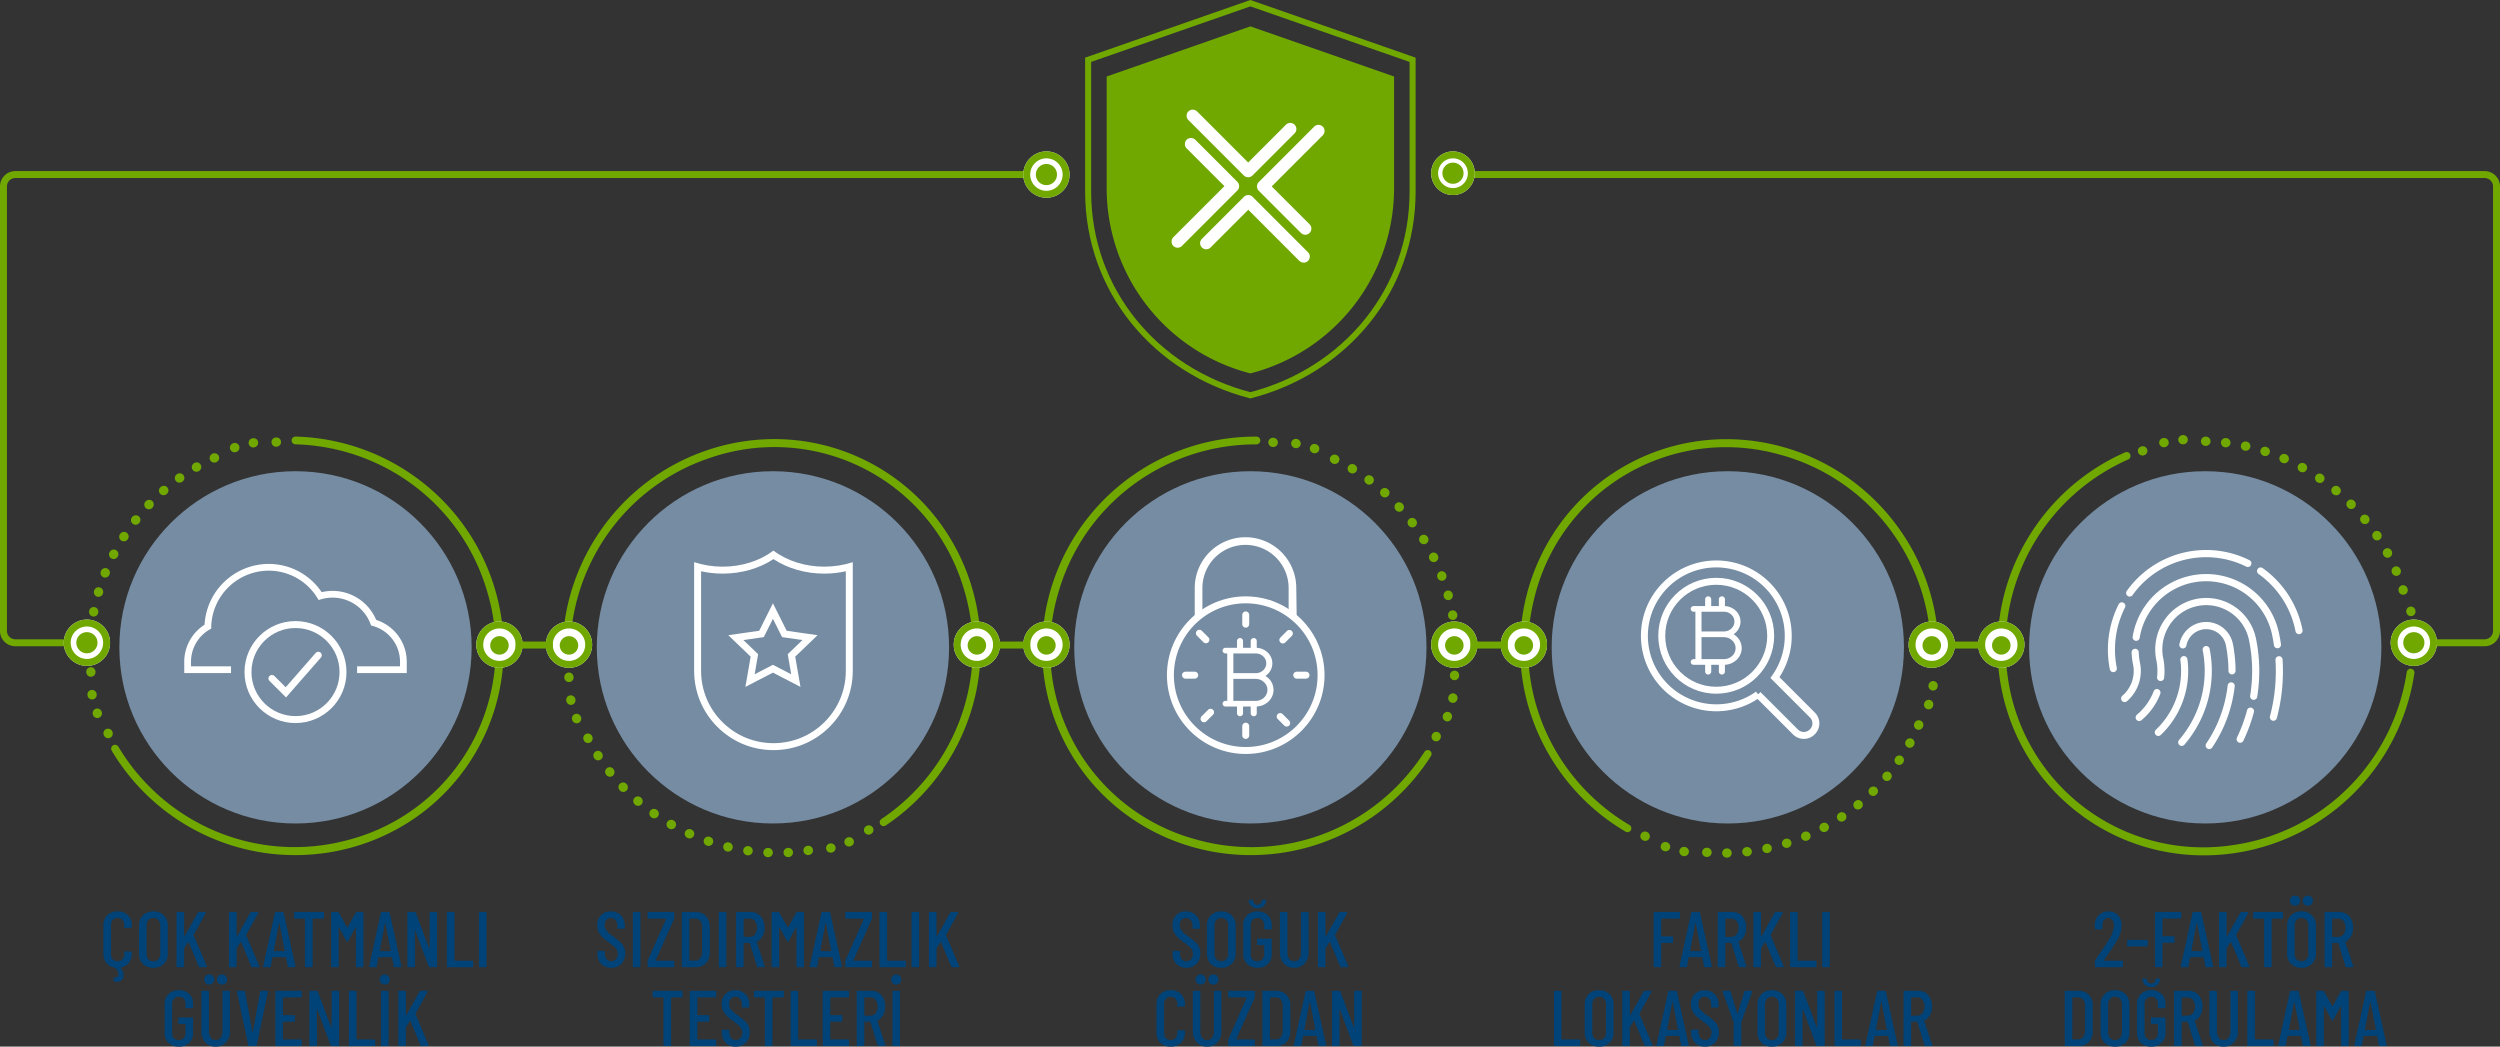 <svg xmlns="http://www.w3.org/2000/svg" xmlns:xlink="http://www.w3.org/1999/xlink" width="539.34" height="225.794" viewBox="0 0 539.34 225.794">
  <rect x="0" y="0" width="539.34" height="225.794" fill="#333333" stroke="none"/>
  <defs>
    <clipPath id="clip-path">
      <rect width="10" height="336" fill="none"/>
    </clipPath>
    <clipPath id="clip-path-2">
      <rect width="10" height="25" fill="none"/>
    </clipPath>
  </defs>
  <g id="Security_Schema" transform="translate(-355.917 1207.867) rotate(-90)">
    <path id="Text" d="M-35.309-8.7a.15.15,0,0,1-.17.17l-1.292.068a.15.15,0,0,1-.17-.17v-.442a1.572,1.572,0,0,0-.4-1.122,1.369,1.369,0,0,0-1.046-.425,1.342,1.342,0,0,0-1.037.425,1.592,1.592,0,0,0-.391,1.122v6.256A1.592,1.592,0,0,0-39.423-1.7a1.342,1.342,0,0,0,1.037.425A1.369,1.369,0,0,0-37.34-1.7a1.572,1.572,0,0,0,.4-1.122v-.442a.15.15,0,0,1,.17-.17l1.292.068a.15.15,0,0,1,.17.17v.255A3.122,3.122,0,0,1-35.963-.91,2.787,2.787,0,0,1-37.74.085q-.085.034-.034.085a2.15,2.15,0,0,1,.68,1.564,3.592,3.592,0,0,1-.034.391,1.23,1.23,0,0,1-.51.782,1.58,1.58,0,0,1-.867.238,2.221,2.221,0,0,1-.629-.085.176.176,0,0,1-.136-.2l.085-.544q.017-.153.2-.119a.715.715,0,0,0,.17.017.611.611,0,0,0,.451-.179.727.727,0,0,0,.178-.535A1.976,1.976,0,0,0-38.947.119q-.017-.034-.085-.034A2.775,2.775,0,0,1-40.791-.91a3.122,3.122,0,0,1-.655-2.032V-8.976A2.993,2.993,0,0,1-40.6-11.2a3.016,3.016,0,0,1,2.218-.833,3.039,3.039,0,0,1,2.236.833,2.993,2.993,0,0,1,.841,2.227Zm4.641,8.84a3.034,3.034,0,0,1-2.244-.85,3.056,3.056,0,0,1-.85-2.261V-8.908a3.085,3.085,0,0,1,.85-2.269,3.017,3.017,0,0,1,2.244-.858,3.068,3.068,0,0,1,2.27.858,3.068,3.068,0,0,1,.858,2.269v5.933A3.039,3.039,0,0,1-28.4-.714,3.085,3.085,0,0,1-30.668.136Zm0-1.411a1.4,1.4,0,0,0,1.088-.451,1.692,1.692,0,0,0,.408-1.181V-8.993a1.692,1.692,0,0,0-.408-1.181,1.4,1.4,0,0,0-1.088-.45,1.35,1.35,0,0,0-1.062.45,1.715,1.715,0,0,0-.4,1.181v6.086a1.715,1.715,0,0,0,.4,1.181A1.35,1.35,0,0,0-30.668-1.275ZM-25.5,0a.15.15,0,0,1-.17-.17V-11.73a.15.15,0,0,1,.17-.17h1.292a.15.15,0,0,1,.17.17v5.1q0,.051.034.059t.051-.043l2.89-5.168a.247.247,0,0,1,.2-.119h1.394a.143.143,0,0,1,.136.06.139.139,0,0,1-.017.144L-21.964-6.97a.157.157,0,0,0,0,.1L-19.125-.2l.017.068q0,.136-.153.136h-1.411a.187.187,0,0,1-.187-.136l-2.21-5.3q-.017-.085-.085-.017l-.867,1.377A.135.135,0,0,0-24.038-4V-.17a.15.15,0,0,1-.17.17Zm11.322,0a.15.15,0,0,1-.17-.17V-11.73a.15.15,0,0,1,.17-.17h1.292a.15.15,0,0,1,.17.17v5.1q0,.051.034.059t.051-.043l2.89-5.168a.247.247,0,0,1,.2-.119h1.394a.143.143,0,0,1,.136.06.139.139,0,0,1-.017.144L-10.642-6.97a.157.157,0,0,0,0,.1L-7.8-.2l.017.068q0,.136-.153.136H-9.35a.187.187,0,0,1-.187-.136l-2.21-5.3q-.017-.085-.085-.017L-12.7-4.08A.134.134,0,0,0-12.716-4V-.17a.15.15,0,0,1-.17.17Zm12.7,0a.175.175,0,0,1-.187-.153L-2.04-2.108a.057.057,0,0,0-.025-.051.1.1,0,0,0-.06-.017H-4.9a.1.1,0,0,0-.059.017.057.057,0,0,0-.026.051L-5.338-.153A.162.162,0,0,1-5.525,0H-6.817a.156.156,0,0,1-.128-.051A.155.155,0,0,1-6.97-.187l2.533-11.56A.175.175,0,0,1-4.25-11.9h1.513a.162.162,0,0,1,.187.153L0-.187v.034A.135.135,0,0,1-.153,0ZM-4.692-3.536q0,.068.051.068H-2.38q.051,0,.051-.068L-3.485-9.571Q-3.5-9.6-3.519-9.6t-.034.034ZM5.984-11.9a.15.15,0,0,1,.17.17v1.071a.15.15,0,0,1-.17.17H3.757a.06.06,0,0,0-.068.068V-.17a.15.15,0,0,1-.17.17H2.227a.15.15,0,0,1-.17-.17V-10.421a.06.06,0,0,0-.068-.068H-.119a.15.15,0,0,1-.17-.17V-11.73a.15.15,0,0,1,.17-.17Zm7.021.119a.221.221,0,0,1,.2-.119H14.5a.15.15,0,0,1,.17.17V-.17A.15.15,0,0,1,14.5,0H13.209a.15.15,0,0,1-.17-.17V-8.6q0-.051-.025-.051a.093.093,0,0,0-.06.034L11.322-5.576a.165.165,0,0,1-.153.119.165.165,0,0,1-.153-.119L9.4-8.6a.093.093,0,0,0-.06-.034q-.026,0-.025.051V-.17a.15.15,0,0,1-.17.17H7.854a.15.15,0,0,1-.17-.17V-11.73a.15.15,0,0,1,.17-.17H9.146a.247.247,0,0,1,.2.119l1.785,3.2a.069.069,0,0,0,.051.017.069.069,0,0,0,.051-.017ZM21.386,0A.175.175,0,0,1,21.2-.153l-.374-1.955a.057.057,0,0,0-.026-.051.1.1,0,0,0-.059-.017H17.969a.1.1,0,0,0-.059.017.057.057,0,0,0-.025.051L17.527-.153A.162.162,0,0,1,17.34,0H16.048a.156.156,0,0,1-.128-.051.155.155,0,0,1-.026-.136l2.533-11.56a.175.175,0,0,1,.187-.153h1.513a.162.162,0,0,1,.187.153l2.55,11.56v.034A.135.135,0,0,1,22.712,0ZM18.173-3.536q0,.068.051.068h2.261q.051,0,.051-.068L19.38-9.571q-.017-.034-.034-.034t-.034.034ZM28.934-11.73a.15.15,0,0,1,.17-.17h1.275a.15.15,0,0,1,.17.17V-.17a.15.15,0,0,1-.17.17H28.917a.187.187,0,0,1-.187-.136L25.84-7.905a.041.041,0,0,0-.051-.025.04.04,0,0,0-.034.042L25.772-.17A.15.15,0,0,1,25.6,0H24.31a.15.15,0,0,1-.17-.17V-11.73a.15.15,0,0,1,.17-.17h1.445a.187.187,0,0,1,.187.136L28.849-4q.017.051.051.043t.034-.059ZM32.827,0a.15.15,0,0,1-.17-.17V-11.73a.15.15,0,0,1,.17-.17h1.292a.15.15,0,0,1,.17.17V-1.479a.06.06,0,0,0,.068.068h3.808a.15.15,0,0,1,.17.17V-.17a.15.15,0,0,1-.17.17Zm6.919,0a.15.15,0,0,1-.17-.17V-11.73a.15.15,0,0,1,.17-.17h1.292a.15.15,0,0,1,.17.17V-.17a.15.15,0,0,1-.17.17ZM-25.169,17.136a3.052,3.052,0,0,1-2.219-.816,2.87,2.87,0,0,1-.841-2.159V7.939a2.87,2.87,0,0,1,.841-2.159,3.052,3.052,0,0,1,2.219-.816,3.081,3.081,0,0,1,2.227.816,2.876,2.876,0,0,1,.85,2.176V8.67a.15.15,0,0,1-.17.17h-1.292a.15.15,0,0,1-.17-.17V7.922a1.572,1.572,0,0,0-.4-1.122,1.369,1.369,0,0,0-1.046-.425,1.369,1.369,0,0,0-1.045.425,1.572,1.572,0,0,0-.4,1.122v6.256a1.572,1.572,0,0,0,.4,1.122,1.369,1.369,0,0,0,1.045.425,1.369,1.369,0,0,0,1.046-.425,1.572,1.572,0,0,0,.4-1.122v-1.87a.06.06,0,0,0-.068-.068h-1.292a.15.15,0,0,1-.17-.17V11.016a.15.15,0,0,1,.17-.17h2.822a.15.15,0,0,1,.17.17v3.145a2.855,2.855,0,0,1-.85,2.159A3.081,3.081,0,0,1-25.169,17.136Zm7.939,0a2.874,2.874,0,0,1-2.235-.927,3.488,3.488,0,0,1-.842-2.439V5.27a.15.15,0,0,1,.17-.17h1.292a.15.15,0,0,1,.17.17v8.67a1.989,1.989,0,0,0,.4,1.292,1.281,1.281,0,0,0,1.045.493,1.3,1.3,0,0,0,1.063-.493,1.989,1.989,0,0,0,.4-1.292V5.27a.15.15,0,0,1,.17-.17h1.292a.15.15,0,0,1,.17.17v8.5a3.467,3.467,0,0,1-.85,2.439A2.9,2.9,0,0,1-17.23,17.136Zm1.377-13.4a1.059,1.059,0,0,1-.782-.306,1.059,1.059,0,0,1-.306-.782,1.059,1.059,0,0,1,.306-.782,1.059,1.059,0,0,1,.782-.306,1.059,1.059,0,0,1,.782.306,1.059,1.059,0,0,1,.306.782,1.059,1.059,0,0,1-.306.782A1.059,1.059,0,0,1-15.853,3.74Zm-2.754,0a1.059,1.059,0,0,1-.782-.306,1.059,1.059,0,0,1-.306-.782,1.059,1.059,0,0,1,.306-.782,1.059,1.059,0,0,1,.782-.306,1.059,1.059,0,0,1,.782.306,1.059,1.059,0,0,1,.306.782,1.059,1.059,0,0,1-.306.782A1.059,1.059,0,0,1-18.607,3.74ZM-10,17a.175.175,0,0,1-.187-.153L-12.64,5.287V5.253a.135.135,0,0,1,.153-.153h1.411a.162.162,0,0,1,.187.153l1.615,8.823q.017.034.034.034t.034-.034l1.581-8.823A.175.175,0,0,1-7.438,5.1h1.36q.187,0,.153.187l-2.448,11.56A.162.162,0,0,1-8.56,17ZM1.351,6.341a.15.15,0,0,1-.17.17H-2.644a.06.06,0,0,0-.068.068v3.689a.06.06,0,0,0,.068.068H-.3a.15.15,0,0,1,.17.17v1.071a.15.15,0,0,1-.17.17H-2.644a.06.06,0,0,0-.068.068v3.706a.06.06,0,0,0,.068.068H1.181a.15.15,0,0,1,.17.17V16.83a.15.15,0,0,1-.17.17H-4.174a.15.15,0,0,1-.17-.17V5.27a.15.15,0,0,1,.17-.17H1.181a.15.15,0,0,1,.17.17ZM7.794,5.27a.15.15,0,0,1,.17-.17H9.239a.15.15,0,0,1,.17.17V16.83a.15.15,0,0,1-.17.17H7.777a.187.187,0,0,1-.187-.136L4.7,9.095a.041.041,0,0,0-.051-.025.04.04,0,0,0-.034.042l.017,7.718a.15.15,0,0,1-.17.17H3.17A.15.15,0,0,1,3,16.83V5.27a.15.15,0,0,1,.17-.17H4.615a.187.187,0,0,1,.187.136L7.709,13q.017.051.051.043t.034-.059ZM11.688,17a.15.15,0,0,1-.17-.17V5.27a.15.15,0,0,1,.17-.17H12.98a.15.15,0,0,1,.17.17V15.521a.06.06,0,0,0,.068.068h3.808a.15.15,0,0,1,.17.17V16.83a.15.15,0,0,1-.17.17Zm6.919,0a.15.15,0,0,1-.17-.17V5.27a.15.15,0,0,1,.17-.17H19.9a.15.15,0,0,1,.17.17V16.83a.15.15,0,0,1-.17.17Zm.646-13.26a1.048,1.048,0,0,1-1.088-1.088,1.088,1.088,0,1,1,2.176,0A1.048,1.048,0,0,1,19.253,3.74ZM22.347,17a.15.15,0,0,1-.17-.17V5.27a.15.15,0,0,1,.17-.17h1.292a.15.15,0,0,1,.17.17v5.1q0,.051.034.059t.051-.043l2.89-5.168a.247.247,0,0,1,.2-.119h1.394a.143.143,0,0,1,.136.06A.139.139,0,0,1,28.5,5.3L25.883,10.03a.157.157,0,0,0,0,.1L28.722,16.8l.017.068q0,.136-.153.136H27.175a.187.187,0,0,1-.187-.136l-2.21-5.3q-.017-.085-.085-.017l-.867,1.377a.135.135,0,0,0-.017.085V16.83a.15.15,0,0,1-.17.17Z" transform="translate(999.209 419.667) rotate(90)" fill="#004378"/>
    <path id="Text-2" data-name="Text" d="M-35.878.136a2.9,2.9,0,0,1-2.167-.842,3.011,3.011,0,0,1-.825-2.2v-.442a.15.15,0,0,1,.17-.17h1.258a.15.15,0,0,1,.17.17v.357a1.885,1.885,0,0,0,.391,1.25,1.249,1.249,0,0,0,1,.467,1.293,1.293,0,0,0,1.012-.451,1.715,1.715,0,0,0,.4-1.181,1.725,1.725,0,0,0-.213-.867,2.514,2.514,0,0,0-.561-.671q-.349-.3-1.131-.876a16.708,16.708,0,0,1-1.36-1.105,4.106,4.106,0,0,1-.833-1.1,3.2,3.2,0,0,1-.34-1.513,2.935,2.935,0,0,1,.816-2.185,2.891,2.891,0,0,1,2.125-.807,2.874,2.874,0,0,1,2.184.867,3.169,3.169,0,0,1,.825,2.278v.425a.15.15,0,0,1-.17.17h-1.258a.15.15,0,0,1-.17-.17v-.459a1.858,1.858,0,0,0-.391-1.233,1.266,1.266,0,0,0-1.02-.467,1.242,1.242,0,0,0-.969.416,1.682,1.682,0,0,0-.374,1.165A1.779,1.779,0,0,0-36.932-7.9a8.091,8.091,0,0,0,1.445,1.249q1.02.765,1.539,1.241a3.549,3.549,0,0,1,.8,1.045,3.028,3.028,0,0,1,.28,1.352A3.144,3.144,0,0,1-33.7-.723,2.9,2.9,0,0,1-35.878.136ZM-31.05,0a.15.15,0,0,1-.17-.17V-11.73a.15.15,0,0,1,.17-.17h1.292a.15.15,0,0,1,.17.17V-.17a.15.15,0,0,1-.17.17Zm3.179,0a.15.15,0,0,1-.17-.17V-1.309a.535.535,0,0,1,.051-.2l3.944-8.891a.056.056,0,0,0,0-.059.057.057,0,0,0-.051-.025h-3.774a.15.15,0,0,1-.17-.17V-11.73a.15.15,0,0,1,.17-.17h5.423a.15.15,0,0,1,.17.17v1.139a.651.651,0,0,1-.051.2L-26.29-1.5a.056.056,0,0,0,0,.06.057.057,0,0,0,.051.026h3.791a.15.15,0,0,1,.17.17V-.17a.15.15,0,0,1-.17.17Zm7.378,0a.15.15,0,0,1-.17-.17V-11.73a.15.15,0,0,1,.17-.17h2.788a2.966,2.966,0,0,1,2.244.867,3.244,3.244,0,0,1,.833,2.346v5.474a3.244,3.244,0,0,1-.833,2.346A2.966,2.966,0,0,1-17.705,0Zm1.462-1.479a.06.06,0,0,0,.068.068l1.241-.017a1.25,1.25,0,0,0,1.037-.5A2.246,2.246,0,0,0-16.277-3.3V-8.6a2.208,2.208,0,0,0-.391-1.377,1.259,1.259,0,0,0-1.054-.51h-1.241a.06.06,0,0,0-.068.068ZM-12.52,0a.15.15,0,0,1-.17-.17V-11.73a.15.15,0,0,1,.17-.17h1.292a.15.15,0,0,1,.17.17V-.17a.15.15,0,0,1-.17.17Zm8.3,0a.2.2,0,0,1-.2-.136L-5.992-5.2a.067.067,0,0,0-.068-.051H-7.25a.06.06,0,0,0-.068.068V-.17a.15.15,0,0,1-.17.17H-8.78a.15.15,0,0,1-.17-.17V-11.73a.15.15,0,0,1,.17-.17h3.043a2.773,2.773,0,0,1,1.53.425,2.81,2.81,0,0,1,1.029,1.2,4.071,4.071,0,0,1,.365,1.759,3.753,3.753,0,0,1-.442,1.862A2.65,2.65,0,0,1-4.462-5.508a.1.1,0,0,0-.034.1L-2.762-.187l.017.068Q-2.745,0-2.9,0ZM-7.25-10.489a.06.06,0,0,0-.068.068v3.808a.06.06,0,0,0,.068.068h1.258A1.362,1.362,0,0,0-4.87-7.081,2.218,2.218,0,0,0-4.445-8.5,2.276,2.276,0,0,0-4.87-9.953a1.362,1.362,0,0,0-1.122-.536ZM4.037-11.781a.221.221,0,0,1,.2-.119H5.533a.15.15,0,0,1,.17.17V-.17a.15.15,0,0,1-.17.17H4.241a.15.15,0,0,1-.17-.17V-8.6q0-.051-.026-.051a.093.093,0,0,0-.06.034L2.354-5.576a.165.165,0,0,1-.153.119.165.165,0,0,1-.153-.119L.433-8.6a.093.093,0,0,0-.059-.034q-.026,0-.026.051V-.17A.15.15,0,0,1,.178,0H-1.114a.15.15,0,0,1-.17-.17V-11.73a.15.15,0,0,1,.17-.17H.178a.247.247,0,0,1,.2.119l1.785,3.2a.069.069,0,0,0,.051.017.069.069,0,0,0,.051-.017ZM12.419,0a.175.175,0,0,1-.187-.153l-.374-1.955a.057.057,0,0,0-.026-.051.1.1,0,0,0-.059-.017H9a.1.1,0,0,0-.059.017.057.057,0,0,0-.026.051L8.56-.153A.162.162,0,0,1,8.373,0H7.081a.156.156,0,0,1-.128-.051.155.155,0,0,1-.025-.136l2.533-11.56a.175.175,0,0,1,.187-.153h1.513a.162.162,0,0,1,.187.153L13.9-.187v.034A.135.135,0,0,1,13.745,0ZM9.206-3.536q0,.068.051.068h2.261q.051,0,.051-.068L10.413-9.571Q10.4-9.6,10.379-9.6t-.034.034ZM14.781,0a.15.15,0,0,1-.17-.17V-1.309a.535.535,0,0,1,.051-.2L18.606-10.4a.056.056,0,0,0,0-.059.057.057,0,0,0-.051-.025H14.781a.15.15,0,0,1-.17-.17V-11.73a.15.15,0,0,1,.17-.17H20.2a.15.15,0,0,1,.17.17v1.139a.651.651,0,0,1-.051.2L16.362-1.5a.056.056,0,0,0,0,.06.057.057,0,0,0,.051.026H20.2a.15.15,0,0,1,.17.17V-.17A.15.15,0,0,1,20.2,0ZM22.16,0a.15.15,0,0,1-.17-.17V-11.73a.15.15,0,0,1,.17-.17h1.292a.15.15,0,0,1,.17.17V-1.479a.06.06,0,0,0,.068.068H27.5a.15.15,0,0,1,.17.17V-.17A.15.15,0,0,1,27.5,0Zm6.919,0a.15.15,0,0,1-.17-.17V-11.73a.15.15,0,0,1,.17-.17h1.292a.15.15,0,0,1,.17.17V-.17a.15.15,0,0,1-.17.17Zm3.74,0a.15.15,0,0,1-.17-.17V-11.73a.15.15,0,0,1,.17-.17h1.292a.15.15,0,0,1,.17.17v5.1q0,.051.034.059t.051-.043l2.89-5.168a.247.247,0,0,1,.2-.119h1.394a.143.143,0,0,1,.136.06.139.139,0,0,1-.017.144L36.354-6.97a.157.157,0,0,0,0,.1L39.194-.2l.017.068q0,.136-.153.136H37.646a.187.187,0,0,1-.187-.136l-2.21-5.3q-.017-.085-.085-.017L34.3-4.08A.134.134,0,0,0,34.281-4V-.17a.15.15,0,0,1-.17.17Zm-53.5,5.1a.15.15,0,0,1,.17.17V6.341a.15.15,0,0,1-.17.17h-2.227a.06.06,0,0,0-.068.068V16.83a.15.15,0,0,1-.17.17h-1.292a.15.15,0,0,1-.17-.17V6.579a.06.06,0,0,0-.068-.068h-2.108a.15.15,0,0,1-.17-.17V5.27a.15.15,0,0,1,.17-.17Zm7.429,1.241a.15.15,0,0,1-.17.17h-3.825a.06.06,0,0,0-.068.068v3.689a.06.06,0,0,0,.068.068H-14.9a.15.15,0,0,1,.17.17v1.071a.15.15,0,0,1-.17.17h-2.346a.06.06,0,0,0-.068.068v3.706a.06.06,0,0,0,.068.068h3.825a.15.15,0,0,1,.17.17V16.83a.15.15,0,0,1-.17.17h-5.355a.15.15,0,0,1-.17-.17V5.27a.15.15,0,0,1,.17-.17h5.355a.15.15,0,0,1,.17.17Zm4.233,10.8a2.9,2.9,0,0,1-2.168-.841,3.011,3.011,0,0,1-.825-2.2v-.442a.15.15,0,0,1,.17-.17h1.258a.15.15,0,0,1,.17.17v.357a1.885,1.885,0,0,0,.391,1.25,1.249,1.249,0,0,0,1,.468,1.293,1.293,0,0,0,1.011-.451,1.715,1.715,0,0,0,.4-1.181,1.725,1.725,0,0,0-.213-.867,2.514,2.514,0,0,0-.561-.671q-.348-.3-1.13-.876a16.708,16.708,0,0,1-1.36-1.1,4.106,4.106,0,0,1-.833-1.1,3.2,3.2,0,0,1-.34-1.513,2.935,2.935,0,0,1,.816-2.185A2.891,2.891,0,0,1-9.1,4.964a2.874,2.874,0,0,1,2.184.867,3.169,3.169,0,0,1,.825,2.278v.425a.15.15,0,0,1-.17.17H-7.523a.15.15,0,0,1-.17-.17V8.075a1.858,1.858,0,0,0-.391-1.233A1.266,1.266,0,0,0-9.1,6.375a1.242,1.242,0,0,0-.969.416,1.682,1.682,0,0,0-.374,1.165A1.779,1.779,0,0,0-10.073,9.1a8.091,8.091,0,0,0,1.445,1.249q1.02.765,1.538,1.241a3.549,3.549,0,0,1,.8,1.045,3.028,3.028,0,0,1,.281,1.352,3.144,3.144,0,0,1-.833,2.286A2.9,2.9,0,0,1-9.019,17.136ZM1.181,5.1a.15.15,0,0,1,.17.17V6.341a.15.15,0,0,1-.17.17H-1.046a.06.06,0,0,0-.068.068V16.83a.15.15,0,0,1-.17.17H-2.576a.15.15,0,0,1-.17-.17V6.579a.06.06,0,0,0-.068-.068H-4.922a.15.15,0,0,1-.17-.17V5.27a.15.15,0,0,1,.17-.17ZM2.983,17a.15.15,0,0,1-.17-.17V5.27a.15.15,0,0,1,.17-.17H4.275a.15.15,0,0,1,.17.17V15.521a.06.06,0,0,0,.068.068H8.321a.15.15,0,0,1,.17.17V16.83a.15.15,0,0,1-.17.17ZM15.427,6.341a.15.15,0,0,1-.17.17H11.432a.06.06,0,0,0-.068.068v3.689a.06.06,0,0,0,.068.068h2.346a.15.15,0,0,1,.17.17v1.071a.15.15,0,0,1-.17.17H11.432a.06.06,0,0,0-.068.068v3.706a.06.06,0,0,0,.068.068h3.825a.15.15,0,0,1,.17.17V16.83a.15.15,0,0,1-.17.17H9.9a.15.15,0,0,1-.17-.17V5.27A.15.15,0,0,1,9.9,5.1h5.355a.15.15,0,0,1,.17.17ZM21.8,17a.2.2,0,0,1-.2-.136L20.035,11.8a.067.067,0,0,0-.068-.051h-1.19a.06.06,0,0,0-.068.068V16.83a.15.15,0,0,1-.17.17H17.247a.15.15,0,0,1-.17-.17V5.27a.15.15,0,0,1,.17-.17H20.29a2.773,2.773,0,0,1,1.53.425,2.81,2.81,0,0,1,1.028,1.2,4.071,4.071,0,0,1,.365,1.759,3.753,3.753,0,0,1-.442,1.862,2.65,2.65,0,0,1-1.207,1.148.1.1,0,0,0-.034.1l1.734,5.219.017.068q0,.119-.153.119ZM18.777,6.511a.06.06,0,0,0-.068.068v3.808a.06.06,0,0,0,.068.068h1.258a1.362,1.362,0,0,0,1.122-.536A2.218,2.218,0,0,0,21.582,8.5a2.276,2.276,0,0,0-.425-1.453,1.362,1.362,0,0,0-1.122-.536ZM24.948,17a.15.15,0,0,1-.17-.17V5.27a.15.15,0,0,1,.17-.17H26.24a.15.15,0,0,1,.17.17V16.83a.15.15,0,0,1-.17.17Zm.646-13.26a1.048,1.048,0,0,1-1.088-1.088,1.088,1.088,0,1,1,2.176,0A1.048,1.048,0,0,1,25.594,3.74Z" transform="translate(999.209 523.667) rotate(90)" fill="#004378"/>
    <path id="Text-3" data-name="Text" d="M-15.8.136a2.9,2.9,0,0,1-2.167-.842,3.011,3.011,0,0,1-.825-2.2v-.442a.15.15,0,0,1,.17-.17h1.258a.15.15,0,0,1,.17.17v.357a1.885,1.885,0,0,0,.391,1.25,1.249,1.249,0,0,0,1,.467,1.293,1.293,0,0,0,1.011-.451,1.715,1.715,0,0,0,.4-1.181,1.725,1.725,0,0,0-.212-.867,2.514,2.514,0,0,0-.561-.671q-.348-.3-1.13-.876a16.708,16.708,0,0,1-1.36-1.105,4.106,4.106,0,0,1-.833-1.1,3.2,3.2,0,0,1-.34-1.513,2.935,2.935,0,0,1,.816-2.185,2.891,2.891,0,0,1,2.125-.807,2.874,2.874,0,0,1,2.184.867,3.169,3.169,0,0,1,.825,2.278v.425a.15.15,0,0,1-.17.17h-1.258a.15.15,0,0,1-.17-.17v-.459a1.858,1.858,0,0,0-.391-1.233,1.266,1.266,0,0,0-1.02-.467,1.242,1.242,0,0,0-.969.416,1.682,1.682,0,0,0-.374,1.165A1.779,1.779,0,0,0-16.856-7.9a8.091,8.091,0,0,0,1.445,1.249q1.02.765,1.538,1.241a3.549,3.549,0,0,1,.8,1.045,3.028,3.028,0,0,1,.281,1.352,3.144,3.144,0,0,1-.833,2.287A2.9,2.9,0,0,1-15.8.136Zm7.514,0a3.034,3.034,0,0,1-2.244-.85,3.056,3.056,0,0,1-.85-2.261V-8.908a3.085,3.085,0,0,1,.85-2.269,3.017,3.017,0,0,1,2.244-.858,3.068,3.068,0,0,1,2.27.858,3.068,3.068,0,0,1,.859,2.269v5.933A3.039,3.039,0,0,1-6.018-.714,3.085,3.085,0,0,1-8.288.136Zm0-1.411A1.4,1.4,0,0,0-7.2-1.726a1.692,1.692,0,0,0,.408-1.181V-8.993A1.692,1.692,0,0,0-7.2-10.175a1.4,1.4,0,0,0-1.088-.45,1.35,1.35,0,0,0-1.062.45,1.715,1.715,0,0,0-.4,1.181v6.086a1.715,1.715,0,0,0,.4,1.181A1.35,1.35,0,0,0-8.288-1.275ZM-.467.136A3.052,3.052,0,0,1-2.686-.68a2.87,2.87,0,0,1-.842-2.159V-9.061a2.87,2.87,0,0,1,.842-2.159,3.052,3.052,0,0,1,2.219-.816,3.081,3.081,0,0,1,2.227.816,2.876,2.876,0,0,1,.85,2.176v.714a.15.15,0,0,1-.17.17H1.148a.15.15,0,0,1-.17-.17v-.748a1.572,1.572,0,0,0-.4-1.122,1.369,1.369,0,0,0-1.046-.425,1.369,1.369,0,0,0-1.046.425,1.572,1.572,0,0,0-.4,1.122v6.256a1.572,1.572,0,0,0,.4,1.122,1.369,1.369,0,0,0,1.046.425A1.369,1.369,0,0,0,.578-1.7a1.572,1.572,0,0,0,.4-1.122v-1.87A.06.06,0,0,0,.91-4.76H-.382a.15.15,0,0,1-.17-.17V-5.984a.15.15,0,0,1,.17-.17H2.44a.15.15,0,0,1,.17.17v3.145A2.855,2.855,0,0,1,1.76-.68,3.081,3.081,0,0,1-.467.136Zm0-12.818a1.85,1.85,0,0,1-1.3-.476,1.823,1.823,0,0,1-.586-1.224.15.15,0,0,1,.17-.17h.578a.168.168,0,0,1,.187.17,1.076,1.076,0,0,0,.315.663.883.883,0,0,0,.638.255.883.883,0,0,0,.638-.255,1,1,0,0,0,.3-.663.168.168,0,0,1,.187-.17h.578a.15.15,0,0,1,.17.17,1.84,1.84,0,0,1-.578,1.224A1.819,1.819,0,0,1-.467-12.682ZM7.455.136A2.874,2.874,0,0,1,5.219-.791a3.488,3.488,0,0,1-.842-2.44v-8.5a.15.15,0,0,1,.17-.17H5.84a.15.15,0,0,1,.17.17v8.67a1.989,1.989,0,0,0,.4,1.292,1.281,1.281,0,0,0,1.045.493,1.3,1.3,0,0,0,1.062-.493,1.989,1.989,0,0,0,.4-1.292v-8.67a.15.15,0,0,1,.17-.17h1.292a.15.15,0,0,1,.17.17v8.5A3.467,3.467,0,0,1,9.7-.791,2.9,2.9,0,0,1,7.455.136ZM12.741,0a.15.15,0,0,1-.17-.17V-11.73a.15.15,0,0,1,.17-.17h1.292a.15.15,0,0,1,.17.17v5.1q0,.051.034.059t.051-.043l2.89-5.168a.247.247,0,0,1,.2-.119h1.394a.143.143,0,0,1,.136.06.139.139,0,0,1-.017.144L16.278-6.97a.157.157,0,0,0,0,.1L19.117-.2l.017.068q0,.136-.153.136H17.569a.187.187,0,0,1-.187-.136l-2.21-5.3q-.017-.085-.085-.017L14.22-4.08A.134.134,0,0,0,14.2-4V-.17a.15.15,0,0,1-.17.17ZM-19.2,17.136a3,3,0,0,1-2.219-.841,3.022,3.022,0,0,1-.841-2.236V8.024A2.993,2.993,0,0,1-21.42,5.8,3.016,3.016,0,0,1-19.2,4.964a3.039,3.039,0,0,1,2.236.833,2.993,2.993,0,0,1,.841,2.227V8.3a.15.15,0,0,1-.17.17l-1.292.068a.15.15,0,0,1-.17-.17V7.922a1.572,1.572,0,0,0-.4-1.122A1.369,1.369,0,0,0-19.2,6.375a1.342,1.342,0,0,0-1.037.425,1.592,1.592,0,0,0-.391,1.122v6.256a1.592,1.592,0,0,0,.391,1.122,1.342,1.342,0,0,0,1.037.425,1.369,1.369,0,0,0,1.046-.425,1.572,1.572,0,0,0,.4-1.122v-.442a.15.15,0,0,1,.17-.17l1.292.068a.15.15,0,0,1,.17.17v.255a3.022,3.022,0,0,1-.841,2.236A3.022,3.022,0,0,1-19.2,17.136Zm7.854,0a2.874,2.874,0,0,1-2.235-.927,3.488,3.488,0,0,1-.842-2.439V5.27a.15.15,0,0,1,.17-.17h1.292a.15.15,0,0,1,.17.17v8.67a1.989,1.989,0,0,0,.4,1.292,1.281,1.281,0,0,0,1.045.493,1.3,1.3,0,0,0,1.063-.493,1.989,1.989,0,0,0,.4-1.292V5.27a.15.15,0,0,1,.17-.17h1.292a.15.15,0,0,1,.17.17v8.5a3.467,3.467,0,0,1-.85,2.439A2.9,2.9,0,0,1-11.347,17.136ZM-9.97,3.74a1.059,1.059,0,0,1-.782-.306,1.059,1.059,0,0,1-.306-.782,1.059,1.059,0,0,1,.306-.782,1.059,1.059,0,0,1,.782-.306,1.059,1.059,0,0,1,.782.306,1.059,1.059,0,0,1,.306.782,1.059,1.059,0,0,1-.306.782A1.059,1.059,0,0,1-9.97,3.74Zm-2.754,0a1.059,1.059,0,0,1-.782-.306,1.059,1.059,0,0,1-.306-.782,1.059,1.059,0,0,1,.306-.782,1.059,1.059,0,0,1,.782-.306,1.059,1.059,0,0,1,.782.306,1.059,1.059,0,0,1,.306.782,1.059,1.059,0,0,1-.306.782A1.059,1.059,0,0,1-12.724,3.74ZM-6.621,17a.15.15,0,0,1-.17-.17V15.691a.535.535,0,0,1,.051-.2L-2.8,6.6a.056.056,0,0,0,0-.059.057.057,0,0,0-.051-.025H-6.621a.15.15,0,0,1-.17-.17V5.27a.15.15,0,0,1,.17-.17H-1.2a.15.15,0,0,1,.17.17V6.409a.651.651,0,0,1-.051.2L-5.04,15.5a.056.056,0,0,0,0,.059.057.057,0,0,0,.051.026H-1.2a.15.15,0,0,1,.17.17V16.83A.15.15,0,0,1-1.2,17ZM.757,17a.15.15,0,0,1-.17-.17V5.27a.15.15,0,0,1,.17-.17H3.545a2.966,2.966,0,0,1,2.244.867,3.244,3.244,0,0,1,.833,2.346v5.474a3.244,3.244,0,0,1-.833,2.346A2.966,2.966,0,0,1,3.545,17Zm1.462-1.479a.06.06,0,0,0,.068.068l1.241-.017a1.25,1.25,0,0,0,1.037-.5A2.246,2.246,0,0,0,4.973,13.7V8.4a2.208,2.208,0,0,0-.391-1.377,1.259,1.259,0,0,0-1.054-.51H2.287a.06.06,0,0,0-.068.068ZM12.861,17a.175.175,0,0,1-.187-.153L12.3,14.892a.057.057,0,0,0-.026-.051.1.1,0,0,0-.059-.017H9.444a.1.1,0,0,0-.059.017.057.057,0,0,0-.026.051L9,16.847A.162.162,0,0,1,8.815,17H7.523a.143.143,0,0,1-.153-.187L9.9,5.253A.175.175,0,0,1,10.09,5.1H11.6a.162.162,0,0,1,.187.153l2.55,11.56v.034a.135.135,0,0,1-.153.153ZM9.648,13.464q0,.068.051.068H11.96q.051,0,.051-.068L10.855,7.429q-.017-.034-.034-.034t-.034.034ZM20.409,5.27a.15.15,0,0,1,.17-.17h1.275a.15.15,0,0,1,.17.17V16.83a.15.15,0,0,1-.17.17H20.392a.187.187,0,0,1-.187-.136l-2.89-7.769a.041.041,0,0,0-.051-.025.04.04,0,0,0-.034.042l.017,7.718a.15.15,0,0,1-.17.17H15.785a.15.15,0,0,1-.17-.17V5.27a.15.15,0,0,1,.17-.17H17.23a.187.187,0,0,1,.187.136L20.324,13q.017.051.051.043t.034-.059Z" transform="translate(999.209 627.667) rotate(90)" fill="#004378"/>
    <path id="Text-4" data-name="Text" d="M-13.32-10.659a.15.15,0,0,1-.17.17H-17.3a.06.06,0,0,0-.068.068v3.689a.06.06,0,0,0,.068.068h2.329a.15.15,0,0,1,.17.17v1.071a.15.15,0,0,1-.17.17H-17.3a.06.06,0,0,0-.068.068V-.17a.15.15,0,0,1-.17.17h-1.292A.15.15,0,0,1-19-.17V-11.73a.15.15,0,0,1,.17-.17h5.338a.15.15,0,0,1,.17.17ZM-7.931,0a.175.175,0,0,1-.187-.153l-.374-1.955a.057.057,0,0,0-.026-.051.1.1,0,0,0-.059-.017h-2.771a.1.1,0,0,0-.059.017.057.057,0,0,0-.026.051L-11.79-.153A.162.162,0,0,1-11.977,0h-1.292A.156.156,0,0,1-13.4-.051a.155.155,0,0,1-.026-.136l2.533-11.56A.175.175,0,0,1-10.7-11.9h1.513A.162.162,0,0,1-9-11.747l2.55,11.56v.034A.135.135,0,0,1-6.6,0Zm-3.213-3.536q0,.068.051.068h2.261q.051,0,.051-.068L-9.937-9.571Q-9.954-9.6-9.971-9.6T-10-9.571ZM-.451,0a.2.2,0,0,1-.2-.136L-2.219-5.2a.067.067,0,0,0-.068-.051h-1.19a.06.06,0,0,0-.068.068V-.17a.15.15,0,0,1-.17.17H-5.007a.15.15,0,0,1-.17-.17V-11.73a.15.15,0,0,1,.17-.17h3.043a2.773,2.773,0,0,1,1.53.425,2.81,2.81,0,0,1,1.029,1.2A4.071,4.071,0,0,1,.96-8.517,3.753,3.753,0,0,1,.518-6.656,2.65,2.65,0,0,1-.689-5.508a.1.1,0,0,0-.034.1L1.011-.187l.017.068Q1.028,0,.875,0ZM-3.477-10.489a.06.06,0,0,0-.068.068v3.808a.06.06,0,0,0,.068.068h1.258A1.362,1.362,0,0,0-1.1-7.081,2.218,2.218,0,0,0-.672-8.5,2.276,2.276,0,0,0-1.1-9.953a1.362,1.362,0,0,0-1.122-.536ZM2.694,0a.15.15,0,0,1-.17-.17V-11.73a.15.15,0,0,1,.17-.17H3.986a.15.15,0,0,1,.17.17v5.1q0,.051.034.059t.051-.043l2.89-5.168a.247.247,0,0,1,.2-.119H8.729a.143.143,0,0,1,.136.06.139.139,0,0,1-.017.144L6.23-6.97a.157.157,0,0,0,0,.1L9.069-.2l.017.068Q9.086,0,8.933,0H7.522a.187.187,0,0,1-.187-.136l-2.21-5.3q-.017-.085-.085-.017L4.173-4.08A.134.134,0,0,0,4.156-4V-.17a.15.15,0,0,1-.17.17Zm7.922,0a.15.15,0,0,1-.17-.17V-11.73a.15.15,0,0,1,.17-.17h1.292a.15.15,0,0,1,.17.17V-1.479a.06.06,0,0,0,.068.068h3.808a.15.15,0,0,1,.17.17V-.17a.15.15,0,0,1-.17.17Zm6.919,0a.15.15,0,0,1-.17-.17V-11.73a.15.15,0,0,1,.17-.17h1.292a.15.15,0,0,1,.17.17V-.17a.15.15,0,0,1-.17.17ZM-40.341,17a.15.15,0,0,1-.17-.17V5.27a.15.15,0,0,1,.17-.17h1.292a.15.15,0,0,1,.17.17V15.521a.06.06,0,0,0,.068.068H-35a.15.15,0,0,1,.17.17V16.83A.15.15,0,0,1-35,17Zm9.571.136a3.034,3.034,0,0,1-2.244-.85,3.056,3.056,0,0,1-.85-2.261V8.092a3.085,3.085,0,0,1,.85-2.269,3.017,3.017,0,0,1,2.244-.858,3.068,3.068,0,0,1,2.27.858,3.068,3.068,0,0,1,.858,2.269v5.933a3.039,3.039,0,0,1-.858,2.261A3.085,3.085,0,0,1-30.77,17.136Zm0-1.411a1.4,1.4,0,0,0,1.088-.451,1.692,1.692,0,0,0,.408-1.181V8.007a1.692,1.692,0,0,0-.408-1.181,1.4,1.4,0,0,0-1.088-.45,1.35,1.35,0,0,0-1.062.45,1.715,1.715,0,0,0-.4,1.181v6.086a1.715,1.715,0,0,0,.4,1.181A1.35,1.35,0,0,0-30.77,15.725ZM-25.6,17a.15.15,0,0,1-.17-.17V5.27a.15.15,0,0,1,.17-.17h1.292a.15.15,0,0,1,.17.17v5.1q0,.051.034.059t.051-.043l2.89-5.168a.247.247,0,0,1,.2-.119h1.394a.143.143,0,0,1,.136.06.139.139,0,0,1-.017.144l-2.618,4.726a.157.157,0,0,0,0,.1l2.839,6.664.017.068q0,.136-.153.136h-1.411a.187.187,0,0,1-.187-.136l-2.21-5.3q-.017-.085-.085-.017l-.867,1.377A.134.134,0,0,0-24.14,13V16.83a.15.15,0,0,1-.17.17Zm12.7,0a.175.175,0,0,1-.187-.153l-.374-1.955a.057.057,0,0,0-.026-.051.1.1,0,0,0-.059-.017H-16.32a.1.1,0,0,0-.059.017.057.057,0,0,0-.025.051l-.357,1.955a.162.162,0,0,1-.187.153h-1.292a.156.156,0,0,1-.128-.051.155.155,0,0,1-.025-.136l2.533-11.56a.175.175,0,0,1,.187-.153h1.513a.162.162,0,0,1,.187.153l2.55,11.56v.034a.135.135,0,0,1-.153.153Zm-3.213-3.536q0,.068.051.068H-13.8q.051,0,.051-.068l-1.156-6.035q-.017-.034-.034-.034t-.034.034Zm8.194,3.672a2.9,2.9,0,0,1-2.168-.841,3.011,3.011,0,0,1-.825-2.2v-.442a.15.15,0,0,1,.17-.17h1.258a.15.15,0,0,1,.17.17v.357a1.885,1.885,0,0,0,.391,1.25,1.249,1.249,0,0,0,1,.468,1.293,1.293,0,0,0,1.011-.451,1.715,1.715,0,0,0,.4-1.181,1.725,1.725,0,0,0-.213-.867,2.514,2.514,0,0,0-.561-.671q-.349-.3-1.13-.876a16.708,16.708,0,0,1-1.36-1.1,4.106,4.106,0,0,1-.833-1.1,3.2,3.2,0,0,1-.34-1.513,2.935,2.935,0,0,1,.816-2.185,2.891,2.891,0,0,1,2.125-.807,2.874,2.874,0,0,1,2.184.867A3.169,3.169,0,0,1-5,8.109v.425a.15.15,0,0,1-.17.17H-6.426a.15.15,0,0,1-.17-.17V8.075a1.858,1.858,0,0,0-.391-1.233,1.266,1.266,0,0,0-1.02-.467,1.242,1.242,0,0,0-.969.416A1.682,1.682,0,0,0-9.35,7.956,1.779,1.779,0,0,0-8.976,9.1a8.091,8.091,0,0,0,1.445,1.249q1.02.765,1.538,1.241a3.549,3.549,0,0,1,.8,1.045,3.028,3.028,0,0,1,.281,1.352,3.144,3.144,0,0,1-.833,2.286A2.9,2.9,0,0,1-7.922,17.136Zm6.358-.153a.15.15,0,0,1-.17-.17V11.951l-.017-.085L-4.114,5.287l-.017-.068q0-.119.153-.119h1.36a.2.2,0,0,1,.2.136L-.969,9.928a.054.054,0,0,0,.051.034.054.054,0,0,0,.051-.034L.578,5.236a.2.2,0,0,1,.2-.136h1.36q.187,0,.136.187L-.085,11.866l-.017.085v4.862a.15.15,0,0,1-.17.17Zm8.058.153a3.034,3.034,0,0,1-2.244-.85,3.056,3.056,0,0,1-.85-2.261V8.092a3.085,3.085,0,0,1,.85-2.269,3.017,3.017,0,0,1,2.244-.858,3.068,3.068,0,0,1,2.27.858,3.068,3.068,0,0,1,.858,2.269v5.933a3.039,3.039,0,0,1-.858,2.261A3.085,3.085,0,0,1,6.494,17.136Zm0-1.411a1.4,1.4,0,0,0,1.088-.451,1.692,1.692,0,0,0,.408-1.181V8.007a1.692,1.692,0,0,0-.408-1.181,1.4,1.4,0,0,0-1.088-.45,1.35,1.35,0,0,0-1.062.45,1.715,1.715,0,0,0-.4,1.181v6.086a1.715,1.715,0,0,0,.4,1.181A1.35,1.35,0,0,0,6.494,15.725ZM16.286,5.27a.15.15,0,0,1,.17-.17h1.275a.15.15,0,0,1,.17.17V16.83a.15.15,0,0,1-.17.17H16.269a.187.187,0,0,1-.187-.136l-2.89-7.769a.041.041,0,0,0-.051-.025.04.04,0,0,0-.034.042l.017,7.718a.15.15,0,0,1-.17.17H11.662a.15.15,0,0,1-.17-.17V5.27a.15.15,0,0,1,.17-.17h1.445a.187.187,0,0,1,.187.136L16.2,13q.017.051.051.043t.034-.059ZM20.179,17a.15.15,0,0,1-.17-.17V5.27a.15.15,0,0,1,.17-.17h1.292a.15.15,0,0,1,.17.17V15.521a.06.06,0,0,0,.068.068h3.808a.15.15,0,0,1,.17.17V16.83a.15.15,0,0,1-.17.17Zm11.985,0a.175.175,0,0,1-.187-.153L31.6,14.892a.057.057,0,0,0-.026-.051.1.1,0,0,0-.059-.017H28.747a.1.1,0,0,0-.059.017.057.057,0,0,0-.025.051L28.3,16.847a.162.162,0,0,1-.187.153H26.826a.143.143,0,0,1-.153-.187l2.533-11.56a.175.175,0,0,1,.187-.153h1.513a.162.162,0,0,1,.187.153l2.55,11.56v.034A.135.135,0,0,1,33.49,17Zm-3.213-3.536q0,.068.051.068h2.261q.051,0,.051-.068L30.158,7.429q-.017-.034-.034-.034t-.034.034ZM39.644,17a.2.2,0,0,1-.2-.136L37.876,11.8a.067.067,0,0,0-.068-.051h-1.19a.06.06,0,0,0-.068.068V16.83a.15.15,0,0,1-.17.17H35.088a.15.15,0,0,1-.17-.17V5.27a.15.15,0,0,1,.17-.17h3.043a2.773,2.773,0,0,1,1.53.425,2.81,2.81,0,0,1,1.028,1.2,4.071,4.071,0,0,1,.366,1.759,3.753,3.753,0,0,1-.442,1.862,2.65,2.65,0,0,1-1.207,1.148.1.1,0,0,0-.034.1l1.734,5.219.017.068q0,.119-.153.119ZM36.618,6.511a.06.06,0,0,0-.068.068v3.808a.06.06,0,0,0,.068.068h1.258A1.362,1.362,0,0,0,39,9.919,2.218,2.218,0,0,0,39.423,8.5,2.276,2.276,0,0,0,39,7.047a1.362,1.362,0,0,0-1.122-.536Z" transform="translate(999.209 731.667) rotate(90)" fill="#004378"/>
    <path id="Text-5" data-name="Text" d="M-25.866-1.5a.056.056,0,0,0,0,.06.057.057,0,0,0,.051.026h3.893a.15.15,0,0,1,.17.17V-.17a.15.15,0,0,1-.17.17h-5.712a.15.15,0,0,1-.17-.17V-1.292a.343.343,0,0,1,.068-.221l.527-.782q1.615-2.329,2.5-3.774a6.076,6.076,0,0,0,1.02-2.89,1.937,1.937,0,0,0-.348-1.215,1.1,1.1,0,0,0-.91-.45,1.081,1.081,0,0,0-.9.442,1.8,1.8,0,0,0-.323,1.173v.68a.15.15,0,0,1-.17.17h-1.326a.15.15,0,0,1-.17-.17v-.731a3.094,3.094,0,0,1,.867-2.159,2.831,2.831,0,0,1,2.091-.816,2.663,2.663,0,0,1,2.057.85,3.184,3.184,0,0,1,.782,2.244,5.144,5.144,0,0,1-.3,1.692,9.363,9.363,0,0,1-.91,1.845q-.425.68-1.785,2.7Zm5.185-2.992a.15.15,0,0,1-.17-.17V-5.729a.15.15,0,0,1,.17-.17h4.114a.15.15,0,0,1,.17.17v1.071a.15.15,0,0,1-.17.17Zm11.509-6.171a.15.15,0,0,1-.17.17H-13.15a.06.06,0,0,0-.068.068v3.689a.06.06,0,0,0,.068.068h2.329a.15.15,0,0,1,.17.17v1.071a.15.15,0,0,1-.17.17H-13.15a.06.06,0,0,0-.068.068V-.17a.15.15,0,0,1-.17.17H-14.68a.15.15,0,0,1-.17-.17V-11.73a.15.15,0,0,1,.17-.17h5.338a.15.15,0,0,1,.17.17ZM-3.783,0A.175.175,0,0,1-3.97-.153l-.374-1.955a.057.057,0,0,0-.025-.051.1.1,0,0,0-.06-.017H-7.2a.1.1,0,0,0-.059.017.057.057,0,0,0-.026.051L-7.642-.153A.162.162,0,0,1-7.829,0H-9.121a.156.156,0,0,1-.127-.051.155.155,0,0,1-.026-.136l2.533-11.56a.175.175,0,0,1,.187-.153h1.513a.162.162,0,0,1,.187.153L-2.3-.187v.034A.135.135,0,0,1-2.457,0ZM-7-3.536q0,.068.051.068h2.261q.051,0,.051-.068L-5.789-9.571Q-5.806-9.6-5.823-9.6t-.034.034ZM-.859,0a.15.15,0,0,1-.17-.17V-11.73a.15.15,0,0,1,.17-.17H.433a.15.15,0,0,1,.17.17v5.1q0,.051.034.059t.051-.043l2.89-5.168a.247.247,0,0,1,.2-.119H5.176a.143.143,0,0,1,.136.06A.139.139,0,0,1,5.3-11.7L2.677-6.97a.157.157,0,0,0,0,.1L5.516-.2l.017.068Q5.533,0,5.38,0H3.969a.187.187,0,0,1-.187-.136l-2.21-5.3q-.017-.085-.085-.017L.62-4.08A.134.134,0,0,0,.6-4V-.17A.15.15,0,0,1,.433,0ZM12.623-11.9a.15.15,0,0,1,.17.17v1.071a.15.15,0,0,1-.17.17H10.4a.06.06,0,0,0-.068.068V-.17a.15.15,0,0,1-.17.17H8.866A.15.15,0,0,1,8.7-.17V-10.421a.06.06,0,0,0-.068-.068H6.52a.15.15,0,0,1-.17-.17V-11.73a.15.15,0,0,1,.17-.17ZM16.754.136a3.034,3.034,0,0,1-2.244-.85,3.056,3.056,0,0,1-.85-2.261V-8.908a3.085,3.085,0,0,1,.85-2.269,3.017,3.017,0,0,1,2.244-.858,3.068,3.068,0,0,1,2.27.858,3.068,3.068,0,0,1,.858,2.269v5.933a3.039,3.039,0,0,1-.858,2.261A3.085,3.085,0,0,1,16.754.136Zm0-1.411a1.4,1.4,0,0,0,1.088-.451,1.692,1.692,0,0,0,.408-1.181V-8.993a1.692,1.692,0,0,0-.408-1.181,1.4,1.4,0,0,0-1.088-.45,1.35,1.35,0,0,0-1.062.45,1.715,1.715,0,0,0-.4,1.181v6.086a1.715,1.715,0,0,0,.4,1.181A1.35,1.35,0,0,0,16.754-1.275ZM18.131-13.26a1.059,1.059,0,0,1-.782-.306,1.059,1.059,0,0,1-.306-.782,1.059,1.059,0,0,1,.306-.782,1.059,1.059,0,0,1,.782-.306,1.059,1.059,0,0,1,.782.306,1.059,1.059,0,0,1,.306.782,1.059,1.059,0,0,1-.306.782A1.059,1.059,0,0,1,18.131-13.26Zm-2.754,0a1.059,1.059,0,0,1-.782-.306,1.059,1.059,0,0,1-.306-.782,1.059,1.059,0,0,1,.306-.782,1.059,1.059,0,0,1,.782-.306,1.059,1.059,0,0,1,.782.306,1.059,1.059,0,0,1,.306.782,1.059,1.059,0,0,1-.306.782A1.059,1.059,0,0,1,15.377-13.26ZM26.478,0a.2.2,0,0,1-.2-.136L24.71-5.2a.067.067,0,0,0-.068-.051h-1.19a.06.06,0,0,0-.068.068V-.17a.15.15,0,0,1-.17.17H21.922a.15.15,0,0,1-.17-.17V-11.73a.15.15,0,0,1,.17-.17h3.043a2.773,2.773,0,0,1,1.53.425,2.81,2.81,0,0,1,1.028,1.2,4.071,4.071,0,0,1,.365,1.759,3.753,3.753,0,0,1-.442,1.862A2.65,2.65,0,0,1,26.24-5.508a.1.1,0,0,0-.034.1L27.94-.187l.017.068Q27.957,0,27.8,0ZM23.452-10.489a.06.06,0,0,0-.068.068v3.808a.06.06,0,0,0,.068.068H24.71a1.362,1.362,0,0,0,1.122-.536A2.218,2.218,0,0,0,26.257-8.5a2.276,2.276,0,0,0-.425-1.453,1.362,1.362,0,0,0-1.122-.536ZM-34.136,17a.15.15,0,0,1-.17-.17V5.27a.15.15,0,0,1,.17-.17h2.788a2.966,2.966,0,0,1,2.244.867,3.244,3.244,0,0,1,.833,2.346v5.474a3.244,3.244,0,0,1-.833,2.346A2.966,2.966,0,0,1-31.348,17Zm1.462-1.479a.06.06,0,0,0,.068.068l1.241-.017a1.25,1.25,0,0,0,1.037-.5A2.246,2.246,0,0,0-29.92,13.7V8.4a2.208,2.208,0,0,0-.391-1.377,1.259,1.259,0,0,0-1.054-.51h-1.241a.06.06,0,0,0-.068.068Zm9.2,1.615a3.034,3.034,0,0,1-2.244-.85,3.056,3.056,0,0,1-.85-2.261V8.092a3.085,3.085,0,0,1,.85-2.269,3.017,3.017,0,0,1,2.244-.858,3.068,3.068,0,0,1,2.27.858,3.068,3.068,0,0,1,.858,2.269v5.933a3.039,3.039,0,0,1-.858,2.261A3.085,3.085,0,0,1-23.477,17.136Zm0-1.411a1.4,1.4,0,0,0,1.088-.451,1.692,1.692,0,0,0,.408-1.181V8.007a1.692,1.692,0,0,0-.408-1.181,1.4,1.4,0,0,0-1.088-.45,1.35,1.35,0,0,0-1.062.45,1.715,1.715,0,0,0-.4,1.181v6.086a1.715,1.715,0,0,0,.4,1.181A1.35,1.35,0,0,0-23.477,15.725Zm7.82,1.411a3.052,3.052,0,0,1-2.219-.816,2.87,2.87,0,0,1-.841-2.159V7.939a2.87,2.87,0,0,1,.841-2.159,3.052,3.052,0,0,1,2.219-.816,3.081,3.081,0,0,1,2.227.816,2.876,2.876,0,0,1,.85,2.176V8.67a.15.15,0,0,1-.17.17h-1.292a.15.15,0,0,1-.17-.17V7.922a1.572,1.572,0,0,0-.4-1.122,1.369,1.369,0,0,0-1.046-.425A1.369,1.369,0,0,0-16.7,6.8a1.572,1.572,0,0,0-.4,1.122v6.256a1.572,1.572,0,0,0,.4,1.122,1.369,1.369,0,0,0,1.046.425,1.369,1.369,0,0,0,1.046-.425,1.572,1.572,0,0,0,.4-1.122v-1.87a.06.06,0,0,0-.068-.068h-1.292a.15.15,0,0,1-.17-.17V11.016a.15.15,0,0,1,.17-.17h2.822a.15.15,0,0,1,.17.17v3.145a2.855,2.855,0,0,1-.85,2.159A3.081,3.081,0,0,1-15.657,17.136Zm0-12.818a1.85,1.85,0,0,1-1.3-.476,1.823,1.823,0,0,1-.587-1.224.15.15,0,0,1,.17-.17h.578a.168.168,0,0,1,.187.17,1.076,1.076,0,0,0,.315.663.883.883,0,0,0,.637.255.883.883,0,0,0,.637-.255,1,1,0,0,0,.3-.663.168.168,0,0,1,.187-.17h.578a.15.15,0,0,1,.17.17,1.84,1.84,0,0,1-.578,1.224A1.819,1.819,0,0,1-15.657,4.318ZM-6,17a.2.2,0,0,1-.2-.136L-7.769,11.8a.067.067,0,0,0-.068-.051h-1.19a.06.06,0,0,0-.068.068V16.83a.15.15,0,0,1-.17.17h-1.292a.15.15,0,0,1-.17-.17V5.27a.15.15,0,0,1,.17-.17h3.043a2.773,2.773,0,0,1,1.53.425,2.81,2.81,0,0,1,1.029,1.2A4.071,4.071,0,0,1-4.59,8.483a3.753,3.753,0,0,1-.442,1.862,2.65,2.65,0,0,1-1.207,1.148.1.1,0,0,0-.034.1l1.734,5.219.017.068q0,.119-.153.119ZM-9.027,6.511a.06.06,0,0,0-.068.068v3.808a.06.06,0,0,0,.068.068h1.258a1.362,1.362,0,0,0,1.122-.536A2.218,2.218,0,0,0-6.222,8.5a2.276,2.276,0,0,0-.425-1.453,1.362,1.362,0,0,0-1.122-.536ZM-.034,17.136a2.874,2.874,0,0,1-2.235-.927,3.488,3.488,0,0,1-.842-2.439V5.27a.15.15,0,0,1,.17-.17h1.292a.15.15,0,0,1,.17.17v8.67a1.989,1.989,0,0,0,.4,1.292,1.281,1.281,0,0,0,1.045.493,1.3,1.3,0,0,0,1.063-.493,1.989,1.989,0,0,0,.4-1.292V5.27A.15.15,0,0,1,1.6,5.1H2.89a.15.15,0,0,1,.17.17v8.5a3.467,3.467,0,0,1-.85,2.439A2.9,2.9,0,0,1-.034,17.136ZM5.253,17a.15.15,0,0,1-.17-.17V5.27a.15.15,0,0,1,.17-.17H6.545a.15.15,0,0,1,.17.17V15.521a.06.06,0,0,0,.068.068h3.808a.15.15,0,0,1,.17.17V16.83a.15.15,0,0,1-.17.17Zm11.985,0a.175.175,0,0,1-.187-.153l-.374-1.955a.057.057,0,0,0-.026-.051.1.1,0,0,0-.059-.017H13.821a.1.1,0,0,0-.059.017.057.057,0,0,0-.026.051l-.357,1.955a.162.162,0,0,1-.187.153H11.9a.143.143,0,0,1-.153-.187L14.28,5.253a.175.175,0,0,1,.187-.153H15.98a.162.162,0,0,1,.187.153l2.55,11.56v.034a.135.135,0,0,1-.153.153Zm-3.213-3.536q0,.068.051.068h2.261q.051,0,.051-.068L15.232,7.429Q15.215,7.4,15.2,7.4t-.034.034ZM25.279,5.219a.221.221,0,0,1,.2-.119h1.292a.15.15,0,0,1,.17.17V16.83a.15.15,0,0,1-.17.17H25.483a.15.15,0,0,1-.17-.17V8.4q0-.051-.025-.051a.093.093,0,0,0-.059.034L23.6,11.424a.158.158,0,0,1-.306,0L21.675,8.4a.093.093,0,0,0-.059-.034q-.026,0-.025.051V16.83a.15.15,0,0,1-.17.17H20.128a.15.15,0,0,1-.17-.17V5.27a.15.15,0,0,1,.17-.17H21.42a.247.247,0,0,1,.2.119l1.785,3.2a.085.085,0,0,0,.1,0ZM33.66,17a.175.175,0,0,1-.187-.153L33.1,14.892a.057.057,0,0,0-.026-.051.1.1,0,0,0-.06-.017H30.243a.1.1,0,0,0-.059.017.057.057,0,0,0-.025.051L29.8,16.847a.162.162,0,0,1-.187.153H28.322a.143.143,0,0,1-.153-.187L30.7,5.253a.175.175,0,0,1,.187-.153H32.4a.162.162,0,0,1,.187.153l2.55,11.56v.034a.135.135,0,0,1-.153.153Zm-3.213-3.536q0,.068.051.068h2.261q.051,0,.051-.068L31.654,7.429Q31.637,7.4,31.62,7.4t-.034.034Z" transform="translate(999.209 835.667) rotate(90)" fill="#004378"/>
    <g id="Big_Path" transform="translate(450.24 1557.142) rotate(-90)">
      <path id="Path" d="M676.049,618.945H664.778a2.569,2.569,0,0,0-2.569,2.569v95.874a2.569,2.569,0,0,0,2.569,2.569H885.3" transform="translate(0.427 0.012)" fill="none" stroke="#70a800" stroke-miterlimit="10" stroke-width="1.5"/>
      <path id="Path-2" data-name="Path" d="M977.01,719.957h220.6a2.568,2.568,0,0,0,2.568-2.569V621.514a2.568,2.568,0,0,0-2.568-2.569h-11.465" transform="translate(0.302 0.012)" fill="none" stroke="#70a800" stroke-miterlimit="10" stroke-width="1.5"/>
    </g>
    <g id="Circle" transform="translate(9 4)">
      <g id="Icon_05" transform="translate(0 -8)">
        <path id="Circle_Stroke" d="M7940.691,12311.651a.836.836,0,0,1-.306-1.163.847.847,0,0,1,1.141-.29,44.461,44.461,0,0,0,21.676,5.639,43.98,43.98,0,0,0,31.031-12.746,42.568,42.568,0,0,0,0-61.13,43.973,43.973,0,0,0-31.031-12.748,44.537,44.537,0,0,0-21.218,5.382.851.851,0,0,1-1.138-.3.833.833,0,0,1,.321-1.156,46.154,46.154,0,0,1,22.035-5.611c25.191,0,45.683,20.187,45.683,45s-20.492,45-45.683,45A46.124,46.124,0,0,1,7940.691,12311.651Zm-3.085-2a1.033,1.033,0,0,1-.47-.85.991.991,0,0,1,.188-.584,1,1,0,0,1,1.394-.223,1.019,1.019,0,0,1,.281,1.431,1.006,1.006,0,0,1-.813.415A.98.98,0,0,1,7937.606,12309.647Zm-4.275-2.661a1.04,1.04,0,0,1-.386-.795.984.984,0,0,1,.25-.661,1,1,0,0,1,1.41-.083,1.016,1.016,0,0,1,.136,1.452,1,1,0,0,1-1.41.087Zm-3.054-2.98a1.051,1.051,0,0,1-.312-.729,1,1,0,0,1,1.728-.677,1.019,1.019,0,0,1-.006,1.462,1,1,0,0,1-1.41-.056Zm-2.742-4.182a1.054,1.054,0,0,1-.244-.659.988.988,0,0,1,.4-.8.975.975,0,0,1,.6-.2,1,1,0,0,1,.8.4,1.025,1.025,0,0,1,.231.788.973.973,0,0,1-.386.659.993.993,0,0,1-1.394-.188Zm-2.408-3.719a1.055,1.055,0,0,1-.183-.578,1,1,0,0,1,1.846-.522,1.017,1.017,0,0,1-.293,1.434,1,1,0,0,1-1.37-.333Zm-2.046-3.948a1.072,1.072,0,0,1-.127-.494,1,1,0,0,1,1-1,1.007,1.007,0,0,1,.9.566,1.028,1.028,0,0,1,.071.822,1,1,0,0,1-1.839.1Zm-1.66-4.143a1.1,1.1,0,0,1-.083-.407,1,1,0,0,1,1.935-.341,1.018,1.018,0,0,1-.575,1.345.955.955,0,0,1-.34.06A1,1,0,0,1,7921.42,12288.015Zm-1.258-4.3a1.207,1.207,0,0,1-.049-.312,1,1,0,0,1,.751-.968.974.974,0,0,1,.247-.031,1,1,0,0,1,.968.754,1.018,1.018,0,0,1-.705,1.277.954.954,0,0,1-.247.03A1,1,0,0,1,7920.162,12283.715Zm-.847-4.411a1.585,1.585,0,0,1-.019-.216,1,1,0,0,1,.85-.986,1.064,1.064,0,0,1,.145-.01,1,1,0,0,1,.986.851,1.013,1.013,0,0,1-.825,1.2.91.91,0,0,1-.152.013A1.008,1.008,0,0,1,7919.315,12279.3Zm.572-3.53a1,1,0,0,1-1-.946l0-.12a1,1,0,0,1,.949-1h0a1.01,1.01,0,0,1,1.042.949,1.048,1.048,0,0,1-.254.785.983.983,0,0,1-.689.327Zm-.053-4.4a1,1,0,0,1-.949-1l.006-.12a1,1,0,0,1,1-.946,1.01,1.01,0,0,1,.739.328.988.988,0,0,1,.257.72,1.009,1.009,0,0,1-1,1.014Zm.309-4.39a1,1,0,0,1-.853-.985.8.8,0,0,1,.012-.148,1.024,1.024,0,0,1,1-.918.9.9,0,0,1,.151.012,1,1,0,0,1,.835,1.135,1.022,1.022,0,0,1-1,.918A1.093,1.093,0,0,1,7920.143,12266.981Zm.717-4.337a1,1,0,0,1-.751-.967,1.1,1.1,0,0,1,.028-.245,1.024,1.024,0,0,1,.986-.822,1.1,1.1,0,0,1,.245.031,1,1,0,0,1,.72,1.215,1.014,1.014,0,0,1-.98.816A1.106,1.106,0,0,1,7920.86,12262.645Zm1.128-4.238a1,1,0,0,1-.658-.939.983.983,0,0,1,.059-.337,1.035,1.035,0,0,1,.964-.727.984.984,0,0,1,.34.063.994.994,0,0,1,.593,1.279,1.025,1.025,0,0,1-.958.721A1.049,1.049,0,0,1,7921.989,12258.406Zm1.521-4.1a1,1,0,0,1-.562-.9.992.992,0,0,1,.1-.433,1.039,1.039,0,0,1,.931-.628.954.954,0,0,1,.433.1.994.994,0,0,1,.464,1.329,1.03,1.03,0,0,1-.928.627A1,1,0,0,1,7923.51,12254.308Zm1.907-3.917a1,1,0,0,1-.334-1.369,1.028,1.028,0,0,1,.887-.538,1,1,0,0,1,.85,1.518,1.021,1.021,0,0,1-.887.535A.982.982,0,0,1,7925.417,12250.391Zm2.26-3.693a1.008,1.008,0,0,1-.393-.795.985.985,0,0,1,.2-.6,1.029,1.029,0,0,1,.837-.451.97.97,0,0,1,.6.2,1,1,0,0,1,.195,1.4,1.027,1.027,0,0,1-.837.448A.989.989,0,0,1,7927.677,12246.7Zm2.6-4.18a1,1,0,0,1-.318-.732.977.977,0,0,1,.266-.674,1.043,1.043,0,0,1,.779-.374,1,1,0,0,1,.729,1.678,1.046,1.046,0,0,1-.779.368A.99.99,0,0,1,7930.276,12242.518Zm2.912-2.983a.994.994,0,0,1,.083-1.409,1.036,1.036,0,0,1,.711-.3,1,1,0,0,1,.662,1.746,1.053,1.053,0,0,1-.711.294A.992.992,0,0,1,7933.188,12239.534Zm4.127-2.687a.982.982,0,0,1-.188-.584.994.994,0,0,1,.414-.807,1.051,1.051,0,0,1,.637-.232,1,1,0,0,1,.584,1.809,1.04,1.04,0,0,1-.637.229A1,1,0,0,1,7937.315,12236.848Z" transform="translate(33.659 15429.726) rotate(-143)" fill="#70a800"/>
        <circle id="Circle-2" data-name="Circle" cx="38" cy="38" r="38" transform="translate(1021.209 797.667)" fill="#758ca3"/>
        <path id="_2FA_Icon" data-name="2FA_Icon" d="M11996.441,1403.836a.789.789,0,0,1-.2-1.081,28.014,28.014,0,0,0,4.617-12.507.758.758,0,0,1,.846-.681.772.772,0,0,1,.676.858,29.627,29.627,0,0,1-4.869,13.207.765.765,0,0,1-1.067.2Zm-6-.747a.789.789,0,0,1-.069-1.1,22.806,22.806,0,0,0,5.1-19.334.776.776,0,0,1,.6-.915.763.763,0,0,1,.9.606,24.4,24.4,0,0,1-5.454,20.671.758.758,0,0,1-1.082.072Zm12.778-.565a.777.777,0,0,1-.354-1.037,33.286,33.286,0,0,0,2.173-5.9.765.765,0,0,1,.939-.55.778.778,0,0,1,.542.952,34.99,34.99,0,0,1-2.277,6.177.753.753,0,0,1-1.023.356Zm-17.882-1.633a.778.778,0,0,1,.036-1.1,17.523,17.523,0,0,0,5.284-15,.765.765,0,1,1,1.515-.209,19.069,19.069,0,0,1-5.754,16.343.757.757,0,0,1-1.081-.037Zm-4.158-3.261a.784.784,0,0,1,.107-1.093,12.281,12.281,0,0,0,3.6-5.034.761.761,0,0,1,.993-.443.783.783,0,0,1,.436,1.006,13.825,13.825,0,0,1-4.062,5.674.75.75,0,0,1-.483.175A.764.764,0,0,1,11981.18,1397.631Zm29.348.2a.779.779,0,0,1-.544-.949,38.071,38.071,0,0,0,1.188-12.13.773.773,0,0,1,.719-.824.757.757,0,0,1,.812.724,39.742,39.742,0,0,1-1.234,12.629.77.77,0,0,1-.739.578A.746.746,0,0,1,12010.527,1397.834Zm-32.477-4.282a.783.783,0,0,1,.094-1.093,7.056,7.056,0,0,0,2.354-6.48l-.054-.253a17.31,17.31,0,0,1-.309-2.577.769.769,0,1,1,1.536-.065,14.593,14.593,0,0,0,.215,2.008l.067.325a8.613,8.613,0,0,1-2.822,8.226.754.754,0,0,1-.5.184A.768.768,0,0,1,11978.051,1393.552Zm28.29-.218a.777.777,0,0,1-.631-.894,32.979,32.979,0,0,0-.219-11.836,9.414,9.414,0,0,0-17.146-3.407,9.627,9.627,0,0,0-1.453,6.868l.074.327a14.1,14.1,0,0,1,.193,4.176.768.768,0,1,1-1.526-.162,12.265,12.265,0,0,0-.1-3.345l-.079-.359a11.165,11.165,0,0,1,1.619-8.363,10.942,10.942,0,0,1,19.928,3.96,34.716,34.716,0,0,1,.227,12.4.769.769,0,0,1-.755.649A.92.92,0,0,1,12006.341,1393.334Zm-5.312-6.277a28.191,28.191,0,0,0-.546-5.424l-.044-.225a4.341,4.341,0,0,0-8.478.2.768.768,0,1,1-1.5-.319,5.872,5.872,0,0,1,11.533.037l.185.931h-.021a29.422,29.422,0,0,1,.4,4.8.766.766,0,1,1-1.531,0Zm-25.59-.309a21.718,21.718,0,0,1,1.907-14.026.76.76,0,0,1,1.032-.334.778.778,0,0,1,.329,1.043,20.136,20.136,0,0,0-1.769,13.007.777.777,0,0,1-.6.915.637.637,0,0,1-.154.016A.764.764,0,0,1,11975.438,1386.748Zm35.4-5.19c-.095-.656-.206-1.315-.339-1.971a14.53,14.53,0,0,0-28.623.394.767.767,0,1,1-1.512-.266,16.06,16.06,0,0,1,31.636-.437c.135.687.256,1.371.354,2.052a.772.772,0,0,1-.645.88.732.732,0,0,1-.114.01A.769.769,0,0,1,12010.839,1381.557Zm4.66-3a19.778,19.778,0,0,0-7.978-12.367.789.789,0,0,1-.187-1.083.759.759,0,0,1,1.068-.19,21.346,21.346,0,0,1,8.6,13.338.776.776,0,0,1-.6.912.845.845,0,0,1-.15.016A.77.77,0,0,1,12015.5,1378.562Zm-36.228-7.641a.778.778,0,0,1-.166-1.084,21,21,0,0,1,26.446-6.624.785.785,0,0,1,.353,1.04.763.763,0,0,1-1.027.356,19.485,19.485,0,0,0-24.536,6.143.757.757,0,0,1-1.069.168Z" transform="translate(2441.225 -11160.353) rotate(90)" fill="#fff"/>
      </g>
      <g id="Icon_04" transform="translate(0 204)">
        <path id="Circle_Stroke-2" data-name="Circle_Stroke" d="M7940.691,12311.651a.836.836,0,0,1-.306-1.163.847.847,0,0,1,1.141-.29,44.461,44.461,0,0,0,21.676,5.639,43.98,43.98,0,0,0,31.031-12.746,42.568,42.568,0,0,0,0-61.13,43.973,43.973,0,0,0-31.031-12.748,44.537,44.537,0,0,0-21.218,5.382.851.851,0,0,1-1.138-.3.833.833,0,0,1,.321-1.156,46.154,46.154,0,0,1,22.035-5.611c25.191,0,45.683,20.187,45.683,45s-20.492,45-45.683,45A46.124,46.124,0,0,1,7940.691,12311.651Zm-3.085-2a1.033,1.033,0,0,1-.47-.85.991.991,0,0,1,.188-.584,1,1,0,0,1,1.394-.223,1.019,1.019,0,0,1,.281,1.431,1.006,1.006,0,0,1-.813.415A.98.98,0,0,1,7937.606,12309.647Zm-4.275-2.661a1.04,1.04,0,0,1-.386-.795.984.984,0,0,1,.25-.661,1,1,0,0,1,1.41-.083,1.016,1.016,0,0,1,.136,1.452,1,1,0,0,1-1.41.087Zm-3.054-2.98a1.051,1.051,0,0,1-.312-.729,1,1,0,0,1,1.728-.677,1.019,1.019,0,0,1-.006,1.462,1,1,0,0,1-1.41-.056Zm-2.742-4.182a1.054,1.054,0,0,1-.244-.659.988.988,0,0,1,.4-.8.975.975,0,0,1,.6-.2,1,1,0,0,1,.8.4,1.025,1.025,0,0,1,.231.788.973.973,0,0,1-.386.659.993.993,0,0,1-1.394-.188Zm-2.408-3.719a1.055,1.055,0,0,1-.183-.578,1,1,0,0,1,1.846-.522,1.017,1.017,0,0,1-.293,1.434,1,1,0,0,1-1.37-.333Zm-2.046-3.948a1.072,1.072,0,0,1-.127-.494,1,1,0,0,1,1-1,1.007,1.007,0,0,1,.9.566,1.028,1.028,0,0,1,.071.822,1,1,0,0,1-1.839.1Zm-1.66-4.143a1.1,1.1,0,0,1-.083-.407,1,1,0,0,1,1.935-.341,1.018,1.018,0,0,1-.575,1.345.955.955,0,0,1-.34.06A1,1,0,0,1,7921.42,12288.015Zm-1.258-4.3a1.207,1.207,0,0,1-.049-.312,1,1,0,0,1,.751-.968.974.974,0,0,1,.247-.031,1,1,0,0,1,.968.754,1.018,1.018,0,0,1-.705,1.277.954.954,0,0,1-.247.03A1,1,0,0,1,7920.162,12283.715Zm-.847-4.411a1.585,1.585,0,0,1-.019-.216,1,1,0,0,1,.85-.986,1.064,1.064,0,0,1,.145-.01,1,1,0,0,1,.986.851,1.013,1.013,0,0,1-.825,1.2.91.91,0,0,1-.152.013A1.008,1.008,0,0,1,7919.315,12279.3Zm.572-3.53a1,1,0,0,1-1-.946l0-.12a1,1,0,0,1,.949-1h0a1.01,1.01,0,0,1,1.042.949,1.048,1.048,0,0,1-.254.785.983.983,0,0,1-.689.327Zm-.053-4.4a1,1,0,0,1-.949-1l.006-.12a1,1,0,0,1,1-.946,1.01,1.01,0,0,1,.739.328.988.988,0,0,1,.257.72,1.009,1.009,0,0,1-1,1.014Zm.309-4.39a1,1,0,0,1-.853-.985.8.8,0,0,1,.012-.148,1.024,1.024,0,0,1,1-.918.9.9,0,0,1,.151.012,1,1,0,0,1,.835,1.135,1.022,1.022,0,0,1-1,.918A1.093,1.093,0,0,1,7920.143,12266.981Zm.717-4.337a1,1,0,0,1-.751-.967,1.1,1.1,0,0,1,.028-.245,1.024,1.024,0,0,1,.986-.822,1.1,1.1,0,0,1,.245.031,1,1,0,0,1,.72,1.215,1.014,1.014,0,0,1-.98.816A1.106,1.106,0,0,1,7920.86,12262.645Zm1.128-4.238a1,1,0,0,1-.658-.939.983.983,0,0,1,.059-.337,1.035,1.035,0,0,1,.964-.727.984.984,0,0,1,.34.063.994.994,0,0,1,.593,1.279,1.025,1.025,0,0,1-.958.721A1.049,1.049,0,0,1,7921.989,12258.406Zm1.521-4.1a1,1,0,0,1-.562-.9.992.992,0,0,1,.1-.433,1.039,1.039,0,0,1,.931-.628.954.954,0,0,1,.433.1.994.994,0,0,1,.464,1.329,1.03,1.03,0,0,1-.928.627A1,1,0,0,1,7923.51,12254.308Zm1.907-3.917a1,1,0,0,1-.334-1.369,1.028,1.028,0,0,1,.887-.538,1,1,0,0,1,.85,1.518,1.021,1.021,0,0,1-.887.535A.982.982,0,0,1,7925.417,12250.391Zm2.26-3.693a1.008,1.008,0,0,1-.393-.795.985.985,0,0,1,.2-.6,1.029,1.029,0,0,1,.837-.451.97.97,0,0,1,.6.2,1,1,0,0,1,.195,1.4,1.027,1.027,0,0,1-.837.448A.989.989,0,0,1,7927.677,12246.7Zm2.6-4.18a1,1,0,0,1-.318-.732.977.977,0,0,1,.266-.674,1.043,1.043,0,0,1,.779-.374,1,1,0,0,1,.729,1.678,1.046,1.046,0,0,1-.779.368A.99.99,0,0,1,7930.276,12242.518Zm2.912-2.983a.994.994,0,0,1,.083-1.409,1.036,1.036,0,0,1,.711-.3,1,1,0,0,1,.662,1.746,1.053,1.053,0,0,1-.711.294A.992.992,0,0,1,7933.188,12239.534Zm4.127-2.687a.982.982,0,0,1-.188-.584.994.994,0,0,1,.414-.807,1.051,1.051,0,0,1,.637-.232,1,1,0,0,1,.584,1.809,1.04,1.04,0,0,1-.637.229A1,1,0,0,1,7937.315,12236.848Z" transform="translate(-12087.99 -5897.236) rotate(-31)" fill="#70a800"/>
        <circle id="Circle-3" data-name="Circle" cx="38" cy="38" r="38" transform="translate(1021.209 482.667)" fill="#758ca3"/>
        <g id="Icon_Look" transform="translate(0 -210)">
          <g id="Circle-4" data-name="Circle" transform="translate(1074.209 715.667) rotate(90)" fill="none" stroke="#fff" stroke-width="1.5">
            <circle cx="12.5" cy="12.5" r="12.5" stroke="none"/>
            <circle cx="12.5" cy="12.5" r="11.75" fill="none"/>
          </g>
          <path id="Search_Icon" d="M30.516,34.167a15.516,15.516,0,1,1,3.652-3.652L42.25,38.6a2.544,2.544,0,0,1,0,3.609l-.043.043a2.554,2.554,0,0,1-3.609,0l-8.083-8.083Z" transform="translate(1083.209 706.667) rotate(90)" fill="none" stroke="#fff" stroke-width="1.5" fill-rule="evenodd"/>
          <path id="Path-3" data-name="Path" d="M332.853,278.985a3.479,3.479,0,0,0-1.131-2.541,3.885,3.885,0,0,0-.614-.469,3.535,3.535,0,0,0,.438-.349,3.208,3.208,0,0,0,0-4.743,3.681,3.681,0,0,0-2.316-.977v-1.478a.633.633,0,0,0-.649-.618.641.641,0,0,0-.658.618V269.9h-1.649v-1.471a.641.641,0,0,0-.658-.618.633.633,0,0,0-.649.618V269.9h-2.456a.634.634,0,0,0-.658.609.641.641,0,0,0,.658.618h.353v10.225h-.353a.641.641,0,0,0-.658.618.634.634,0,0,0,.658.609h2.456v1.472a.633.633,0,0,0,.649.618.641.641,0,0,0,.658-.618v-1.472h1.649v1.472a.641.641,0,0,0,.658.618.633.633,0,0,0,.649-.618v-1.477a3.924,3.924,0,0,0,2.492-1.047A3.48,3.48,0,0,0,332.853,278.985Zm-3.836-7.858a2.314,2.314,0,0,1,1.6.626,2.023,2.023,0,0,1,0,3,2.314,2.314,0,0,1-1.6.626h-4.837v-4.255Zm1.779,9.528a2.6,2.6,0,0,1-1.779.7h-4.837V276.61h4.732a.691.691,0,0,0,.1.009,2.559,2.559,0,0,1,1.779.7,2.254,2.254,0,0,1,0,3.341Z" transform="translate(1338.02 400.814) rotate(90)" fill="#fff"/>
        </g>
      </g>
      <g id="Icon_03" transform="translate(0 -4)">
        <path id="Circle_Stroke-3" data-name="Circle_Stroke" d="M7940.691,12311.651a.836.836,0,0,1-.306-1.163.847.847,0,0,1,1.141-.29,44.461,44.461,0,0,0,21.676,5.639,43.98,43.98,0,0,0,31.031-12.746,42.568,42.568,0,0,0,0-61.13,43.973,43.973,0,0,0-31.031-12.748,44.537,44.537,0,0,0-21.218,5.382.851.851,0,0,1-1.138-.3.833.833,0,0,1,.321-1.156,46.154,46.154,0,0,1,22.035-5.611c25.191,0,45.683,20.187,45.683,45s-20.492,45-45.683,45A46.124,46.124,0,0,1,7940.691,12311.651Zm-3.085-2a1.033,1.033,0,0,1-.47-.85.991.991,0,0,1,.188-.584,1,1,0,0,1,1.394-.223,1.019,1.019,0,0,1,.281,1.431,1.006,1.006,0,0,1-.813.415A.98.98,0,0,1,7937.606,12309.647Zm-4.275-2.661a1.04,1.04,0,0,1-.386-.795.984.984,0,0,1,.25-.661,1,1,0,0,1,1.41-.083,1.016,1.016,0,0,1,.136,1.452,1,1,0,0,1-1.41.087Zm-3.054-2.98a1.051,1.051,0,0,1-.312-.729,1,1,0,0,1,1.728-.677,1.019,1.019,0,0,1-.006,1.462,1,1,0,0,1-1.41-.056Zm-2.742-4.182a1.054,1.054,0,0,1-.244-.659.988.988,0,0,1,.4-.8.975.975,0,0,1,.6-.2,1,1,0,0,1,.8.4,1.025,1.025,0,0,1,.231.788.973.973,0,0,1-.386.659.993.993,0,0,1-1.394-.188Zm-2.408-3.719a1.055,1.055,0,0,1-.183-.578,1,1,0,0,1,1.846-.522,1.017,1.017,0,0,1-.293,1.434,1,1,0,0,1-1.37-.333Zm-2.046-3.948a1.072,1.072,0,0,1-.127-.494,1,1,0,0,1,1-1,1.007,1.007,0,0,1,.9.566,1.028,1.028,0,0,1,.071.822,1,1,0,0,1-1.839.1Zm-1.66-4.143a1.1,1.1,0,0,1-.083-.407,1,1,0,0,1,1.935-.341,1.018,1.018,0,0,1-.575,1.345.955.955,0,0,1-.34.06A1,1,0,0,1,7921.42,12288.015Zm-1.258-4.3a1.207,1.207,0,0,1-.049-.312,1,1,0,0,1,.751-.968.974.974,0,0,1,.247-.031,1,1,0,0,1,.968.754,1.018,1.018,0,0,1-.705,1.277.954.954,0,0,1-.247.03A1,1,0,0,1,7920.162,12283.715Zm-.847-4.411a1.585,1.585,0,0,1-.019-.216,1,1,0,0,1,.85-.986,1.064,1.064,0,0,1,.145-.01,1,1,0,0,1,.986.851,1.013,1.013,0,0,1-.825,1.2.91.91,0,0,1-.152.013A1.008,1.008,0,0,1,7919.315,12279.3Zm.572-3.53a1,1,0,0,1-1-.946l0-.12a1,1,0,0,1,.949-1h0a1.01,1.01,0,0,1,1.042.949,1.048,1.048,0,0,1-.254.785.983.983,0,0,1-.689.327Zm-.053-4.4a1,1,0,0,1-.949-1l.006-.12a1,1,0,0,1,1-.946,1.01,1.01,0,0,1,.739.328.988.988,0,0,1,.257.72,1.009,1.009,0,0,1-1,1.014Zm.309-4.39a1,1,0,0,1-.853-.985.8.8,0,0,1,.012-.148,1.024,1.024,0,0,1,1-.918.9.9,0,0,1,.151.012,1,1,0,0,1,.835,1.135,1.022,1.022,0,0,1-1,.918A1.093,1.093,0,0,1,7920.143,12266.981Zm.717-4.337a1,1,0,0,1-.751-.967,1.1,1.1,0,0,1,.028-.245,1.024,1.024,0,0,1,.986-.822,1.1,1.1,0,0,1,.245.031,1,1,0,0,1,.72,1.215,1.014,1.014,0,0,1-.98.816A1.106,1.106,0,0,1,7920.86,12262.645Zm1.128-4.238a1,1,0,0,1-.658-.939.983.983,0,0,1,.059-.337,1.035,1.035,0,0,1,.964-.727.984.984,0,0,1,.34.063.994.994,0,0,1,.593,1.279,1.025,1.025,0,0,1-.958.721A1.049,1.049,0,0,1,7921.989,12258.406Zm1.521-4.1a1,1,0,0,1-.562-.9.992.992,0,0,1,.1-.433,1.039,1.039,0,0,1,.931-.628.954.954,0,0,1,.433.1.994.994,0,0,1,.464,1.329,1.03,1.03,0,0,1-.928.627A1,1,0,0,1,7923.51,12254.308Zm1.907-3.917a1,1,0,0,1-.334-1.369,1.028,1.028,0,0,1,.887-.538,1,1,0,0,1,.85,1.518,1.021,1.021,0,0,1-.887.535A.982.982,0,0,1,7925.417,12250.391Zm2.26-3.693a1.008,1.008,0,0,1-.393-.795.985.985,0,0,1,.2-.6,1.029,1.029,0,0,1,.837-.451.97.97,0,0,1,.6.2,1,1,0,0,1,.195,1.4,1.027,1.027,0,0,1-.837.448A.989.989,0,0,1,7927.677,12246.7Zm2.6-4.18a1,1,0,0,1-.318-.732.977.977,0,0,1,.266-.674,1.043,1.043,0,0,1,.779-.374,1,1,0,0,1,.729,1.678,1.046,1.046,0,0,1-.779.368A.99.99,0,0,1,7930.276,12242.518Zm2.912-2.983a.994.994,0,0,1,.083-1.409,1.036,1.036,0,0,1,.711-.3,1,1,0,0,1,.662,1.746,1.053,1.053,0,0,1-.711.294A.992.992,0,0,1,7933.188,12239.534Zm4.127-2.687a.982.982,0,0,1-.188-.584.994.994,0,0,1,.414-.807,1.051,1.051,0,0,1,.637-.232,1,1,0,0,1,.584,1.809,1.04,1.04,0,0,1-.637.229A1,1,0,0,1,7937.315,12236.848Z" transform="translate(-5813.616 13540.876) rotate(-119)" fill="#70a800"/>
        <circle id="Circle-5" data-name="Circle" cx="38" cy="38" r="38" transform="translate(1021.209 587.667)" fill="#758ca3"/>
        <g id="Icon_Lock_Btc" transform="translate(1248.128 388.343) rotate(90)">
          <g id="Circle-6" data-name="Circle" transform="translate(219.324 177.919)" fill="none" stroke="#fff" stroke-width="1.5">
            <circle cx="17" cy="17" r="17" stroke="none"/>
            <circle cx="17" cy="17" r="16.25" fill="none"/>
          </g>
          <line id="Path-4" data-name="Path" x2="2" transform="translate(223.324 194.919)" fill="none" stroke="#fff" stroke-linecap="round" stroke-width="1.5"/>
          <line id="Path-5" data-name="Path" x2="2" transform="translate(247.324 194.919)" fill="none" stroke="#fff" stroke-linecap="round" stroke-width="1.5"/>
          <line id="Path-6" data-name="Path" x2="2" transform="translate(236.324 207.919) rotate(-90)" fill="none" stroke="#fff" stroke-linecap="round" stroke-width="1.5"/>
          <line id="Path-7" data-name="Path" x2="2" transform="translate(236.324 183.919) rotate(-90)" fill="none" stroke="#fff" stroke-linecap="round" stroke-width="1.5"/>
          <line id="Path-8" data-name="Path" x2="2" transform="translate(226.324 185.873) rotate(45)" fill="none" stroke="#fff" stroke-linecap="round" stroke-width="1.5"/>
          <line id="Path-9" data-name="Path" x2="2" transform="translate(243.749 203.844) rotate(45)" fill="none" stroke="#fff" stroke-linecap="round" stroke-width="1.5"/>
          <line id="Path-10" data-name="Path" x2="2" transform="translate(227.324 204.333) rotate(-45)" fill="none" stroke="#fff" stroke-linecap="round" stroke-width="1.5"/>
          <line id="Path-11" data-name="Path" x2="2" transform="translate(244.324 187.333) rotate(-45)" fill="none" stroke="#fff" stroke-linecap="round" stroke-width="1.5"/>
          <path id="Path-12" data-name="Path" d="M407.788,269.073v-5.26a9.3,9.3,0,1,0-18.6,0v5.264l-1.656,1.44v-6.7a10.954,10.954,0,1,1,21.908,0l.092,6.717Z" transform="translate(-162.212 -87.701)" fill="#fff"/>
          <path id="Path-13" data-name="Path" d="M332.853,278.985a3.479,3.479,0,0,0-1.131-2.541,3.885,3.885,0,0,0-.614-.469,3.535,3.535,0,0,0,.438-.349,3.208,3.208,0,0,0,0-4.743,3.681,3.681,0,0,0-2.316-.977v-1.478a.633.633,0,0,0-.649-.618.641.641,0,0,0-.658.618V269.9h-1.649v-1.471a.641.641,0,0,0-.658-.618.633.633,0,0,0-.649.618V269.9h-2.456a.634.634,0,0,0-.658.609.641.641,0,0,0,.658.618h.353v10.225h-.353a.641.641,0,0,0-.658.618.634.634,0,0,0,.658.609h2.456v1.472a.633.633,0,0,0,.649.618.641.641,0,0,0,.658-.618v-1.472h1.649v1.472a.641.641,0,0,0,.658.618.633.633,0,0,0,.649-.618v-1.477a3.924,3.924,0,0,0,2.492-1.047A3.48,3.48,0,0,0,332.853,278.985Zm-3.836-7.858a2.314,2.314,0,0,1,1.6.626,2.023,2.023,0,0,1,0,3,2.314,2.314,0,0,1-1.6.626h-4.837v-4.255Zm1.779,9.528a2.6,2.6,0,0,1-1.779.7h-4.837V276.61h4.732a.691.691,0,0,0,.1.009,2.559,2.559,0,0,1,1.779.7,2.254,2.254,0,0,1,0,3.341Z" transform="translate(-90.529 -80.892)" fill="#fff"/>
        </g>
      </g>
      <g id="Icon_02" transform="translate(0 -2)">
        <path id="Circle_Stroke-4" data-name="Circle_Stroke" d="M21.806,84.127a.836.836,0,0,1-.306-1.163.847.847,0,0,1,1.141-.29,44.461,44.461,0,0,0,21.676,5.639A43.98,43.98,0,0,0,75.348,75.566a42.568,42.568,0,0,0,0-61.13A43.974,43.974,0,0,0,44.316,1.688,44.537,44.537,0,0,0,23.1,7.07a.851.851,0,0,1-1.138-.3.833.833,0,0,1,.321-1.156A46.154,46.154,0,0,1,44.316,0C69.508,0,90,20.187,90,45S69.508,90,44.316,90A46.124,46.124,0,0,1,21.806,84.127Zm-3.085-2a1.033,1.033,0,0,1-.47-.85.991.991,0,0,1,.188-.584,1,1,0,0,1,1.394-.223,1.019,1.019,0,0,1,.281,1.431,1.006,1.006,0,0,1-.813.415A.98.98,0,0,1,18.721,82.123Zm-4.275-2.661a1.04,1.04,0,0,1-.386-.795.984.984,0,0,1,.25-.661,1,1,0,0,1,1.41-.083,1.016,1.016,0,0,1,.136,1.452,1,1,0,0,1-1.41.087Zm-3.054-2.98a1.051,1.051,0,0,1-.312-.729,1,1,0,0,1,1.728-.677,1.019,1.019,0,0,1-.006,1.462,1,1,0,0,1-1.41-.056ZM8.649,72.3a1.054,1.054,0,0,1-.244-.659.988.988,0,0,1,.4-.8.975.975,0,0,1,.6-.2,1,1,0,0,1,.8.4,1.025,1.025,0,0,1,.231.788.973.973,0,0,1-.386.659A.993.993,0,0,1,8.649,72.3ZM6.241,68.581A1.055,1.055,0,0,1,6.059,68,1,1,0,0,1,7.9,67.48a1.017,1.017,0,0,1-.293,1.434,1,1,0,0,1-1.37-.333ZM4.195,64.633a1.072,1.072,0,0,1-.127-.494,1,1,0,0,1,1-1,1.007,1.007,0,0,1,.9.566,1.028,1.028,0,0,1,.071.822,1,1,0,0,1-1.839.1ZM2.535,60.49a1.1,1.1,0,0,1-.083-.407,1,1,0,0,1,1.935-.341,1.018,1.018,0,0,1-.575,1.345.955.955,0,0,1-.34.06A1,1,0,0,1,2.535,60.49Zm-1.258-4.3a1.207,1.207,0,0,1-.049-.312,1,1,0,0,1,.751-.968.974.974,0,0,1,.247-.031,1,1,0,0,1,.968.754,1.018,1.018,0,0,1-.705,1.277.954.954,0,0,1-.247.03A1,1,0,0,1,1.276,56.19ZM.43,51.779a1.585,1.585,0,0,1-.019-.216,1,1,0,0,1,.85-.986,1.064,1.064,0,0,1,.145-.01,1,1,0,0,1,.986.851,1.013,1.013,0,0,1-.825,1.2.91.91,0,0,1-.152.013A1.008,1.008,0,0,1,.43,51.779ZM1,48.249a1,1,0,0,1-1-.946l0-.12a1,1,0,0,1,.949-1h0A1.01,1.01,0,0,1,2,47.137a1.048,1.048,0,0,1-.254.785.983.983,0,0,1-.689.327Zm-.053-4.4a1,1,0,0,1-.949-1l.006-.12a1,1,0,0,1,1-.946,1.01,1.01,0,0,1,.739.328.988.988,0,0,1,.257.72,1.009,1.009,0,0,1-1,1.014Zm.309-4.39A1,1,0,0,1,.4,38.472a.8.8,0,0,1,.012-.148,1.024,1.024,0,0,1,1-.918.9.9,0,0,1,.151.012A1,1,0,0,1,2.4,38.552a1.022,1.022,0,0,1-1,.918A1.093,1.093,0,0,1,1.258,39.457Zm.717-4.337a1,1,0,0,1-.751-.967,1.1,1.1,0,0,1,.028-.245,1.024,1.024,0,0,1,.986-.822,1.1,1.1,0,0,1,.245.031,1,1,0,0,1,.72,1.215,1.014,1.014,0,0,1-.98.816A1.106,1.106,0,0,1,1.975,35.12ZM3.1,30.882a1,1,0,0,1-.658-.939.983.983,0,0,1,.059-.337,1.035,1.035,0,0,1,.964-.727.984.984,0,0,1,.34.063A.994.994,0,0,1,4.4,30.221a1.025,1.025,0,0,1-.958.721A1.049,1.049,0,0,1,3.1,30.882Zm1.521-4.1a1,1,0,0,1-.562-.9.992.992,0,0,1,.1-.433,1.039,1.039,0,0,1,.931-.628.954.954,0,0,1,.433.1.994.994,0,0,1,.464,1.329,1.03,1.03,0,0,1-.928.627A1,1,0,0,1,4.625,26.783Zm1.907-3.917A1,1,0,0,1,6.2,21.5a1.028,1.028,0,0,1,.887-.538,1,1,0,0,1,.85,1.518,1.021,1.021,0,0,1-.887.535A.982.982,0,0,1,6.532,22.866Zm2.26-3.693a1.008,1.008,0,0,1-.393-.795.985.985,0,0,1,.2-.6,1.029,1.029,0,0,1,.837-.451.97.97,0,0,1,.6.2,1,1,0,0,1,.195,1.4,1.027,1.027,0,0,1-.837.448A.989.989,0,0,1,8.792,19.173Zm2.6-4.18a1,1,0,0,1-.318-.732.977.977,0,0,1,.266-.674,1.043,1.043,0,0,1,.779-.374,1,1,0,0,1,.729,1.678,1.046,1.046,0,0,1-.779.368A.99.99,0,0,1,11.391,14.993ZM14.3,12.01a.994.994,0,0,1,.083-1.409,1.036,1.036,0,0,1,.711-.3,1,1,0,0,1,.662,1.746,1.053,1.053,0,0,1-.711.294A.992.992,0,0,1,14.3,12.01ZM18.43,9.323a.982.982,0,0,1-.188-.584.994.994,0,0,1,.414-.807,1.051,1.051,0,0,1,.637-.232,1,1,0,0,1,.584,1.809,1.04,1.04,0,0,1-.637.229A1,1,0,0,1,18.43,9.323Z" transform="matrix(0.891, 0.454, -0.454, 0.891, 1039.543, 460.141)" fill="#70a800"/>
        <circle id="Circle-7" data-name="Circle" cx="38" cy="38" r="38" transform="translate(1021.209 482.667)" fill="#758ca3"/>
        <g id="Icon_Team" transform="translate(-1)">
          <g id="Path-14" data-name="Path" transform="translate(1268.13 233.482) rotate(90)" fill="none">
            <path d="M287.3,230.091a17.113,17.113,0,0,0,17.112-17.112V189.541a19.765,19.765,0,0,1-6.168.973,18.266,18.266,0,0,1-10.944-3.468,18.264,18.264,0,0,1-10.944,3.468,19.765,19.765,0,0,1-6.168-.973v23.439A17.113,17.113,0,0,0,287.3,230.091Z" stroke="none"/>
            <path d="M 287.297 228.591 C 291.468 228.591 295.388 226.968 298.336 224.018 C 301.285 221.07 302.909 217.15 302.909 212.979 L 302.909 191.508 C 301.397 191.844 299.834 192.014 298.241 192.014 C 294.208 192.014 290.367 190.909 287.297 188.883 C 284.228 190.909 280.386 192.014 276.353 192.014 C 274.76 192.014 273.197 191.844 271.685 191.508 L 271.685 212.979 C 271.685 217.15 273.309 221.07 276.258 224.019 C 279.206 226.967 283.127 228.591 287.297 228.591 M 287.297 230.091 C 282.727 230.091 278.429 228.312 275.197 225.079 C 271.965 221.848 270.185 217.55 270.185 212.979 L 270.185 189.541 C 272.114 190.177 274.215 190.514 276.353 190.514 C 280.468 190.514 284.405 189.244 287.297 187.046 C 290.188 189.244 294.125 190.514 298.241 190.514 C 300.379 190.514 302.48 190.177 304.409 189.541 L 304.409 212.979 C 304.409 217.55 302.629 221.848 299.397 225.079 C 296.165 228.312 291.868 230.091 287.297 230.091 Z" stroke="none" fill="#fff"/>
          </g>
          <path id="Path-15" data-name="Path" d="M331.95,333l-4.944-2.562L322.062,333l.945-5.427-4-3.843,5.528-.792L327.006,318l2.472,4.938,5.528.792-4,3.843L331.95,333Z" transform="translate(1386.04 193.661) rotate(90)" fill="none" stroke="#fff" stroke-width="1.5"/>
        </g>
      </g>
      <g id="Icon_01">
        <path id="Circle_Stroke-5" data-name="Circle_Stroke" d="M7940.691,12311.651a.836.836,0,0,1-.306-1.163.847.847,0,0,1,1.141-.29,44.461,44.461,0,0,0,21.676,5.639,43.98,43.98,0,0,0,31.031-12.746,42.568,42.568,0,0,0,0-61.13,43.973,43.973,0,0,0-31.031-12.748,44.537,44.537,0,0,0-21.218,5.382.851.851,0,0,1-1.138-.3.833.833,0,0,1,.321-1.156,46.154,46.154,0,0,1,22.035-5.611c25.191,0,45.683,20.187,45.683,45s-20.492,45-45.683,45A46.124,46.124,0,0,1,7940.691,12311.651Zm-3.085-2a1.033,1.033,0,0,1-.47-.85.991.991,0,0,1,.188-.584,1,1,0,0,1,1.394-.223,1.019,1.019,0,0,1,.281,1.431,1.006,1.006,0,0,1-.813.415A.98.98,0,0,1,7937.606,12309.647Zm-4.275-2.661a1.04,1.04,0,0,1-.386-.795.984.984,0,0,1,.25-.661,1,1,0,0,1,1.41-.083,1.016,1.016,0,0,1,.136,1.452,1,1,0,0,1-1.41.087Zm-3.054-2.98a1.051,1.051,0,0,1-.312-.729,1,1,0,0,1,1.728-.677,1.019,1.019,0,0,1-.006,1.462,1,1,0,0,1-1.41-.056Zm-2.742-4.182a1.054,1.054,0,0,1-.244-.659.988.988,0,0,1,.4-.8.975.975,0,0,1,.6-.2,1,1,0,0,1,.8.4,1.025,1.025,0,0,1,.231.788.973.973,0,0,1-.386.659.993.993,0,0,1-1.394-.188Zm-2.408-3.719a1.055,1.055,0,0,1-.183-.578,1,1,0,0,1,1.846-.522,1.017,1.017,0,0,1-.293,1.434,1,1,0,0,1-1.37-.333Zm-2.046-3.948a1.072,1.072,0,0,1-.127-.494,1,1,0,0,1,1-1,1.007,1.007,0,0,1,.9.566,1.028,1.028,0,0,1,.071.822,1,1,0,0,1-1.839.1Zm-1.66-4.143a1.1,1.1,0,0,1-.083-.407,1,1,0,0,1,1.935-.341,1.018,1.018,0,0,1-.575,1.345.955.955,0,0,1-.34.06A1,1,0,0,1,7921.42,12288.015Zm-1.258-4.3a1.207,1.207,0,0,1-.049-.312,1,1,0,0,1,.751-.968.974.974,0,0,1,.247-.031,1,1,0,0,1,.968.754,1.018,1.018,0,0,1-.705,1.277.954.954,0,0,1-.247.03A1,1,0,0,1,7920.162,12283.715Zm-.847-4.411a1.585,1.585,0,0,1-.019-.216,1,1,0,0,1,.85-.986,1.064,1.064,0,0,1,.145-.01,1,1,0,0,1,.986.851,1.013,1.013,0,0,1-.825,1.2.91.91,0,0,1-.152.013A1.008,1.008,0,0,1,7919.315,12279.3Zm.572-3.53a1,1,0,0,1-1-.946l0-.12a1,1,0,0,1,.949-1h0a1.01,1.01,0,0,1,1.042.949,1.048,1.048,0,0,1-.254.785.983.983,0,0,1-.689.327Zm-.053-4.4a1,1,0,0,1-.949-1l.006-.12a1,1,0,0,1,1-.946,1.01,1.01,0,0,1,.739.328.988.988,0,0,1,.257.72,1.009,1.009,0,0,1-1,1.014Zm.309-4.39a1,1,0,0,1-.853-.985.8.8,0,0,1,.012-.148,1.024,1.024,0,0,1,1-.918.9.9,0,0,1,.151.012,1,1,0,0,1,.835,1.135,1.022,1.022,0,0,1-1,.918A1.093,1.093,0,0,1,7920.143,12266.981Zm.717-4.337a1,1,0,0,1-.751-.967,1.1,1.1,0,0,1,.028-.245,1.024,1.024,0,0,1,.986-.822,1.1,1.1,0,0,1,.245.031,1,1,0,0,1,.72,1.215,1.014,1.014,0,0,1-.98.816A1.106,1.106,0,0,1,7920.86,12262.645Zm1.128-4.238a1,1,0,0,1-.658-.939.983.983,0,0,1,.059-.337,1.035,1.035,0,0,1,.964-.727.984.984,0,0,1,.34.063.994.994,0,0,1,.593,1.279,1.025,1.025,0,0,1-.958.721A1.049,1.049,0,0,1,7921.989,12258.406Zm1.521-4.1a1,1,0,0,1-.562-.9.992.992,0,0,1,.1-.433,1.039,1.039,0,0,1,.931-.628.954.954,0,0,1,.433.1.994.994,0,0,1,.464,1.329,1.03,1.03,0,0,1-.928.627A1,1,0,0,1,7923.51,12254.308Zm1.907-3.917a1,1,0,0,1-.334-1.369,1.028,1.028,0,0,1,.887-.538,1,1,0,0,1,.85,1.518,1.021,1.021,0,0,1-.887.535A.982.982,0,0,1,7925.417,12250.391Zm2.26-3.693a1.008,1.008,0,0,1-.393-.795.985.985,0,0,1,.2-.6,1.029,1.029,0,0,1,.837-.451.97.97,0,0,1,.6.2,1,1,0,0,1,.195,1.4,1.027,1.027,0,0,1-.837.448A.989.989,0,0,1,7927.677,12246.7Zm2.6-4.18a1,1,0,0,1-.318-.732.977.977,0,0,1,.266-.674,1.043,1.043,0,0,1,.779-.374,1,1,0,0,1,.729,1.678,1.046,1.046,0,0,1-.779.368A.99.99,0,0,1,7930.276,12242.518Zm2.912-2.983a.994.994,0,0,1,.083-1.409,1.036,1.036,0,0,1,.711-.3,1,1,0,0,1,.662,1.746,1.053,1.053,0,0,1-.711.294A.992.992,0,0,1,7933.188,12239.534Zm4.127-2.687a.982.982,0,0,1-.188-.584.994.994,0,0,1,.414-.807,1.051,1.051,0,0,1,.637-.232,1,1,0,0,1,.584,1.809,1.04,1.04,0,0,1-.637.229A1,1,0,0,1,7937.315,12236.848Z" transform="translate(15669.47 -344.998) rotate(120)" fill="#70a800"/>
        <circle id="Circle-8" data-name="Circle" cx="38" cy="38" r="38" transform="translate(1021.209 377.667)" fill="#758ca3"/>
        <g id="Icon_Offline" transform="translate(-1)">
          <g id="Circle-9" data-name="Circle" transform="translate(1065.878 404.667) rotate(90)" fill="none" stroke="#fff" stroke-width="1.5">
            <circle cx="11" cy="11" r="11" stroke="none"/>
            <circle cx="11" cy="11" r="10.25" fill="none"/>
          </g>
          <path id="Icon_Check" d="M1728.5,203.5l3,3,7-8" transform="translate(1257.003 -1317.917) rotate(90)" fill="none" stroke="#fff" stroke-linecap="round" stroke-width="1.5"/>
          <path id="Path-16" data-name="Path" d="M40.9,16.574a10.2,10.2,0,0,0-11.757-5.981A13.739,13.739,0,0,0,17.682,4.5a13.9,13.9,0,0,0-13.8,13.114A9.493,9.493,0,0,0-.5,25.591v2.455H9.593V26.591H.955s0,3.41,0-1a8.036,8.036,0,0,1,4-6.929l.355-.205.009-.409A12.431,12.431,0,0,1,17.682,5.955,12.3,12.3,0,0,1,28.2,11.815l.294.471.531-.157a8.741,8.741,0,0,1,10.649,5.3l.131.348.358.1a8.016,8.016,0,0,1,5.885,7.718c0,4.41,0,1,0,1H36.789v1.455H47.5V25.591A9.477,9.477,0,0,0,40.9,16.574Z" transform="translate(1082.709 392.167) rotate(90)" fill="#fff"/>
        </g>
      </g>
    </g>
    <g id="Mini_Circle" transform="translate(450.24 1557.142) rotate(-90)">
      <g id="Mini_Circle-2" data-name="Mini_Circle" transform="translate(1732.723 -312.514) rotate(90)">
        <g id="Ellipse" transform="translate(926.482 545.248)" fill="#fff" stroke="#70a800" stroke-miterlimit="10" stroke-width="1.5">
          <circle cx="5" cy="5" r="5" stroke="none"/>
          <circle cx="5" cy="5" r="4.25" fill="none"/>
        </g>
        <circle id="Ellipse-2" data-name="Ellipse" cx="2.289" cy="2.289" r="2.289" transform="translate(929.194 547.959)" fill="#70a800"/>
      </g>
      <g id="Mini_Circle-3" data-name="Mini_Circle" transform="translate(1230.723 -312.514) rotate(90)">
        <g id="Ellipse-3" data-name="Ellipse" transform="translate(926.482 545.248)" fill="#fff" stroke="#70a800" stroke-miterlimit="10" stroke-width="1.5">
          <circle cx="5" cy="5" r="5" stroke="none"/>
          <circle cx="5" cy="5" r="4.25" fill="none"/>
        </g>
        <circle id="Ellipse-4" data-name="Ellipse" cx="2.289" cy="2.289" r="2.289" transform="translate(929.194 547.959)" fill="#70a800"/>
      </g>
      <g id="Mini_Circle-4" data-name="Mini_Circle" transform="translate(1437.723 -210.933) rotate(90)">
        <g id="Ellipse-5" data-name="Ellipse" transform="translate(926.482 545.248)" fill="#fff" stroke="#70a800" stroke-miterlimit="10" stroke-width="1.5">
          <circle cx="4.709" cy="4.709" r="4.709" stroke="none"/>
          <circle cx="4.709" cy="4.709" r="3.959" fill="none"/>
        </g>
        <circle id="Ellipse-6" data-name="Ellipse" cx="2.289" cy="2.289" r="2.289" transform="translate(928.903 547.669)" fill="#70a800"/>
      </g>
      <g id="Mini_Circle-5" data-name="Mini_Circle" transform="translate(1525.723 -211.514) rotate(90)">
        <g id="Ellipse-7" data-name="Ellipse" transform="translate(926.482 545.248)" fill="#fff" stroke="#70a800" stroke-miterlimit="10" stroke-width="1.5">
          <circle cx="5" cy="5" r="5" stroke="none"/>
          <circle cx="5" cy="5" r="4.25" fill="none"/>
        </g>
        <circle id="Ellipse-8" data-name="Ellipse" cx="2.289" cy="2.289" r="2.289" transform="translate(929.194 547.959)" fill="#70a800"/>
      </g>
    </g>
    <g id="Connect" transform="translate(1063.79 458.667)" clip-path="url(#clip-path)">
      <g id="Connect-2" data-name="Connect" transform="translate(-1054.79 -454.667)">
        <g id="Mini_Circle-6" data-name="Mini_Circle" transform="translate(1054.79 454.667)" clip-path="url(#clip-path-2)">
          <g id="Mini_Circle-7" data-name="Mini_Circle" transform="translate(-926.482 -545.248)">
            <g id="Ellipse-9" data-name="Ellipse" transform="translate(926.482 545.248)" fill="#fff" stroke="#70a800" stroke-miterlimit="10" stroke-width="1.5">
              <circle cx="5" cy="5" r="5" stroke="none"/>
              <circle cx="5" cy="5" r="4.25" fill="none"/>
            </g>
            <circle id="Ellipse-10" data-name="Ellipse" cx="2" cy="2" r="2" transform="translate(929.324 548.248)" fill="#70a800"/>
          </g>
          <g id="Mini_Circle-8" data-name="Mini_Circle" transform="translate(-926.482 -530.248)">
            <g id="Ellipse-11" data-name="Ellipse" transform="translate(926.482 545.248)" fill="#fff" stroke="#70a800" stroke-miterlimit="10" stroke-width="1.5">
              <circle cx="5" cy="5" r="5" stroke="none"/>
              <circle cx="5" cy="5" r="4.25" fill="none"/>
            </g>
            <circle id="Ellipse-12" data-name="Ellipse" cx="2" cy="2" r="2" transform="translate(929.324 548.248)" fill="#70a800"/>
          </g>
        </g>
        <line id="Line" y2="8" transform="translate(1059.709 463.167)" fill="none" stroke="#70a800" stroke-width="1.5"/>
      </g>
      <g id="Connect-3" data-name="Connect" transform="translate(-1054.79 -351.667)">
        <g id="Mini_Circle-9" data-name="Mini_Circle" transform="translate(1054.79 454.667)" clip-path="url(#clip-path-2)">
          <g id="Mini_Circle-10" data-name="Mini_Circle" transform="translate(-926.482 -545.248)">
            <g id="Ellipse-13" data-name="Ellipse" transform="translate(926.482 545.248)" fill="#fff" stroke="#70a800" stroke-miterlimit="10" stroke-width="1.5">
              <circle cx="5" cy="5" r="5" stroke="none"/>
              <circle cx="5" cy="5" r="4.25" fill="none"/>
            </g>
            <circle id="Ellipse-14" data-name="Ellipse" cx="2" cy="2" r="2" transform="translate(929.324 548.248)" fill="#70a800"/>
          </g>
          <g id="Mini_Circle-11" data-name="Mini_Circle" transform="translate(-926.482 -530.248)">
            <g id="Ellipse-15" data-name="Ellipse" transform="translate(926.482 545.248)" fill="#fff" stroke="#70a800" stroke-miterlimit="10" stroke-width="1.5">
              <circle cx="5" cy="5" r="5" stroke="none"/>
              <circle cx="5" cy="5" r="4.25" fill="none"/>
            </g>
            <circle id="Ellipse-16" data-name="Ellipse" cx="2" cy="2" r="2" transform="translate(929.324 548.248)" fill="#70a800"/>
          </g>
        </g>
        <line id="Line-2" data-name="Line" y2="8" transform="translate(1059.709 463.167)" fill="none" stroke="#70a800" stroke-width="1.5"/>
      </g>
      <g id="Connect-4" data-name="Connect" transform="translate(-1054.79 -248.667)">
        <g id="Mini_Circle-12" data-name="Mini_Circle" transform="translate(1054.79 454.667)" clip-path="url(#clip-path-2)">
          <g id="Mini_Circle-13" data-name="Mini_Circle" transform="translate(-926.482 -545.248)">
            <g id="Ellipse-17" data-name="Ellipse" transform="translate(926.482 545.248)" fill="#fff" stroke="#70a800" stroke-miterlimit="10" stroke-width="1.5">
              <circle cx="5" cy="5" r="5" stroke="none"/>
              <circle cx="5" cy="5" r="4.25" fill="none"/>
            </g>
            <circle id="Ellipse-18" data-name="Ellipse" cx="2" cy="2" r="2" transform="translate(929.324 548.248)" fill="#70a800"/>
          </g>
          <g id="Mini_Circle-14" data-name="Mini_Circle" transform="translate(-926.482 -530.248)">
            <g id="Ellipse-19" data-name="Ellipse" transform="translate(926.482 545.248)" fill="#fff" stroke="#70a800" stroke-miterlimit="10" stroke-width="1.5">
              <circle cx="5" cy="5" r="5" stroke="none"/>
              <circle cx="5" cy="5" r="4.25" fill="none"/>
            </g>
            <circle id="Ellipse-20" data-name="Ellipse" cx="2" cy="2" r="2" transform="translate(929.324 548.248)" fill="#70a800"/>
          </g>
        </g>
        <line id="Line-3" data-name="Line" y2="8" transform="translate(1059.709 463.167)" fill="none" stroke="#70a800" stroke-width="1.5"/>
      </g>
      <g id="Connect-5" data-name="Connect" transform="translate(-1054.79 -145.667)">
        <g id="Mini_Circle-15" data-name="Mini_Circle" transform="translate(1054.79 454.667)" clip-path="url(#clip-path-2)">
          <g id="Mini_Circle-16" data-name="Mini_Circle" transform="translate(-926.482 -545.248)">
            <g id="Ellipse-21" data-name="Ellipse" transform="translate(926.482 545.248)" fill="#fff" stroke="#70a800" stroke-miterlimit="10" stroke-width="1.5">
              <circle cx="5" cy="5" r="5" stroke="none"/>
              <circle cx="5" cy="5" r="4.25" fill="none"/>
            </g>
            <circle id="Ellipse-22" data-name="Ellipse" cx="2" cy="2" r="2" transform="translate(929.324 548.248)" fill="#70a800"/>
          </g>
          <g id="Mini_Circle-17" data-name="Mini_Circle" transform="translate(-926.482 -530.248)">
            <g id="Ellipse-23" data-name="Ellipse" transform="translate(926.482 545.248)" fill="#fff" stroke="#70a800" stroke-miterlimit="10" stroke-width="1.5">
              <circle cx="5" cy="5" r="5" stroke="none"/>
              <circle cx="5" cy="5" r="4.25" fill="none"/>
            </g>
            <circle id="Ellipse-24" data-name="Ellipse" cx="2" cy="2" r="2" transform="translate(929.324 548.248)" fill="#70a800"/>
          </g>
        </g>
        <line id="Line-4" data-name="Line" y2="8" transform="translate(1059.709 463.167)" fill="none" stroke="#70a800" stroke-width="1.5"/>
      </g>
    </g>
    <g id="Icon_Shield">
      <path id="Path-17" data-name="Path" d="M90.215,84.671h0c20.615-5.341,35-22.781,35-43.952V12.285L90.215.074l-35,12.211V40.719c0,21.171,14.385,38.611,35,43.952Z" transform="translate(1207.253 535.452) rotate(90)" fill="none" stroke="#70a800" stroke-width="1.3"/>
      <path id="Path-18" data-name="Path" d="M86.215,75.942h0a41.247,41.247,0,0,0,31-39.868V11.889l-31-10.815-31,10.815V36.074a41.247,41.247,0,0,0,31,39.868Z" transform="translate(1203.253 539.452) rotate(90)" fill="#70a800"/>
      <path id="Symbol" d="M7171.518,11709.578l-10.974-10.979-8.137,8.14a1.319,1.319,0,1,1-1.864-1.867l7.233-7.236a1.458,1.458,0,0,1,.148-.128c-.005,0-.007-.011,0-.019l1.678-1.679a1.337,1.337,0,0,1,1.885,0l11.946,11.951a1.32,1.32,0,0,1-.087,1.945,1.258,1.258,0,0,1-.818.293A1.437,1.437,0,0,1,7171.518,11709.578Zm-27.226-3.272a1.364,1.364,0,0,1,.128-1.827l10.976-10.979-8.139-8.141a1.323,1.323,0,0,1,.084-1.948,1.363,1.363,0,0,1,1.828.128l7.182,7.182a1.372,1.372,0,0,1,.137.161.013.013,0,0,1,.021,0l1.678,1.679a1.333,1.333,0,0,1,0,1.883l-11.948,11.953a1.319,1.319,0,0,1-1.945-.089Zm27.6-2.722-7.25-7.253a1.275,1.275,0,0,1-.131-.151.013.013,0,0,1-.019,0l-1.678-1.679a1.336,1.336,0,0,1,0-1.886l11.945-11.95a1.322,1.322,0,0,1,1.948.089,1.367,1.367,0,0,1-.128,1.825l-10.977,10.979,8.153,8.156a1.319,1.319,0,1,1-1.864,1.866Zm-12.313-12.394-11.948-11.951a1.319,1.319,0,0,1,.089-1.946,1.363,1.363,0,0,1,1.825.129l10.977,10.979,8.135-8.14a1.32,1.32,0,1,1,1.866,1.867l-7.239,7.241a1.3,1.3,0,0,1-.144.124.011.011,0,0,1,0,.018l-1.678,1.679a1.33,1.33,0,0,1-1.883,0Z" transform="translate(12861.209 -6535.331) rotate(90)" fill="#fff"/>
    </g>
  </g>
</svg>
